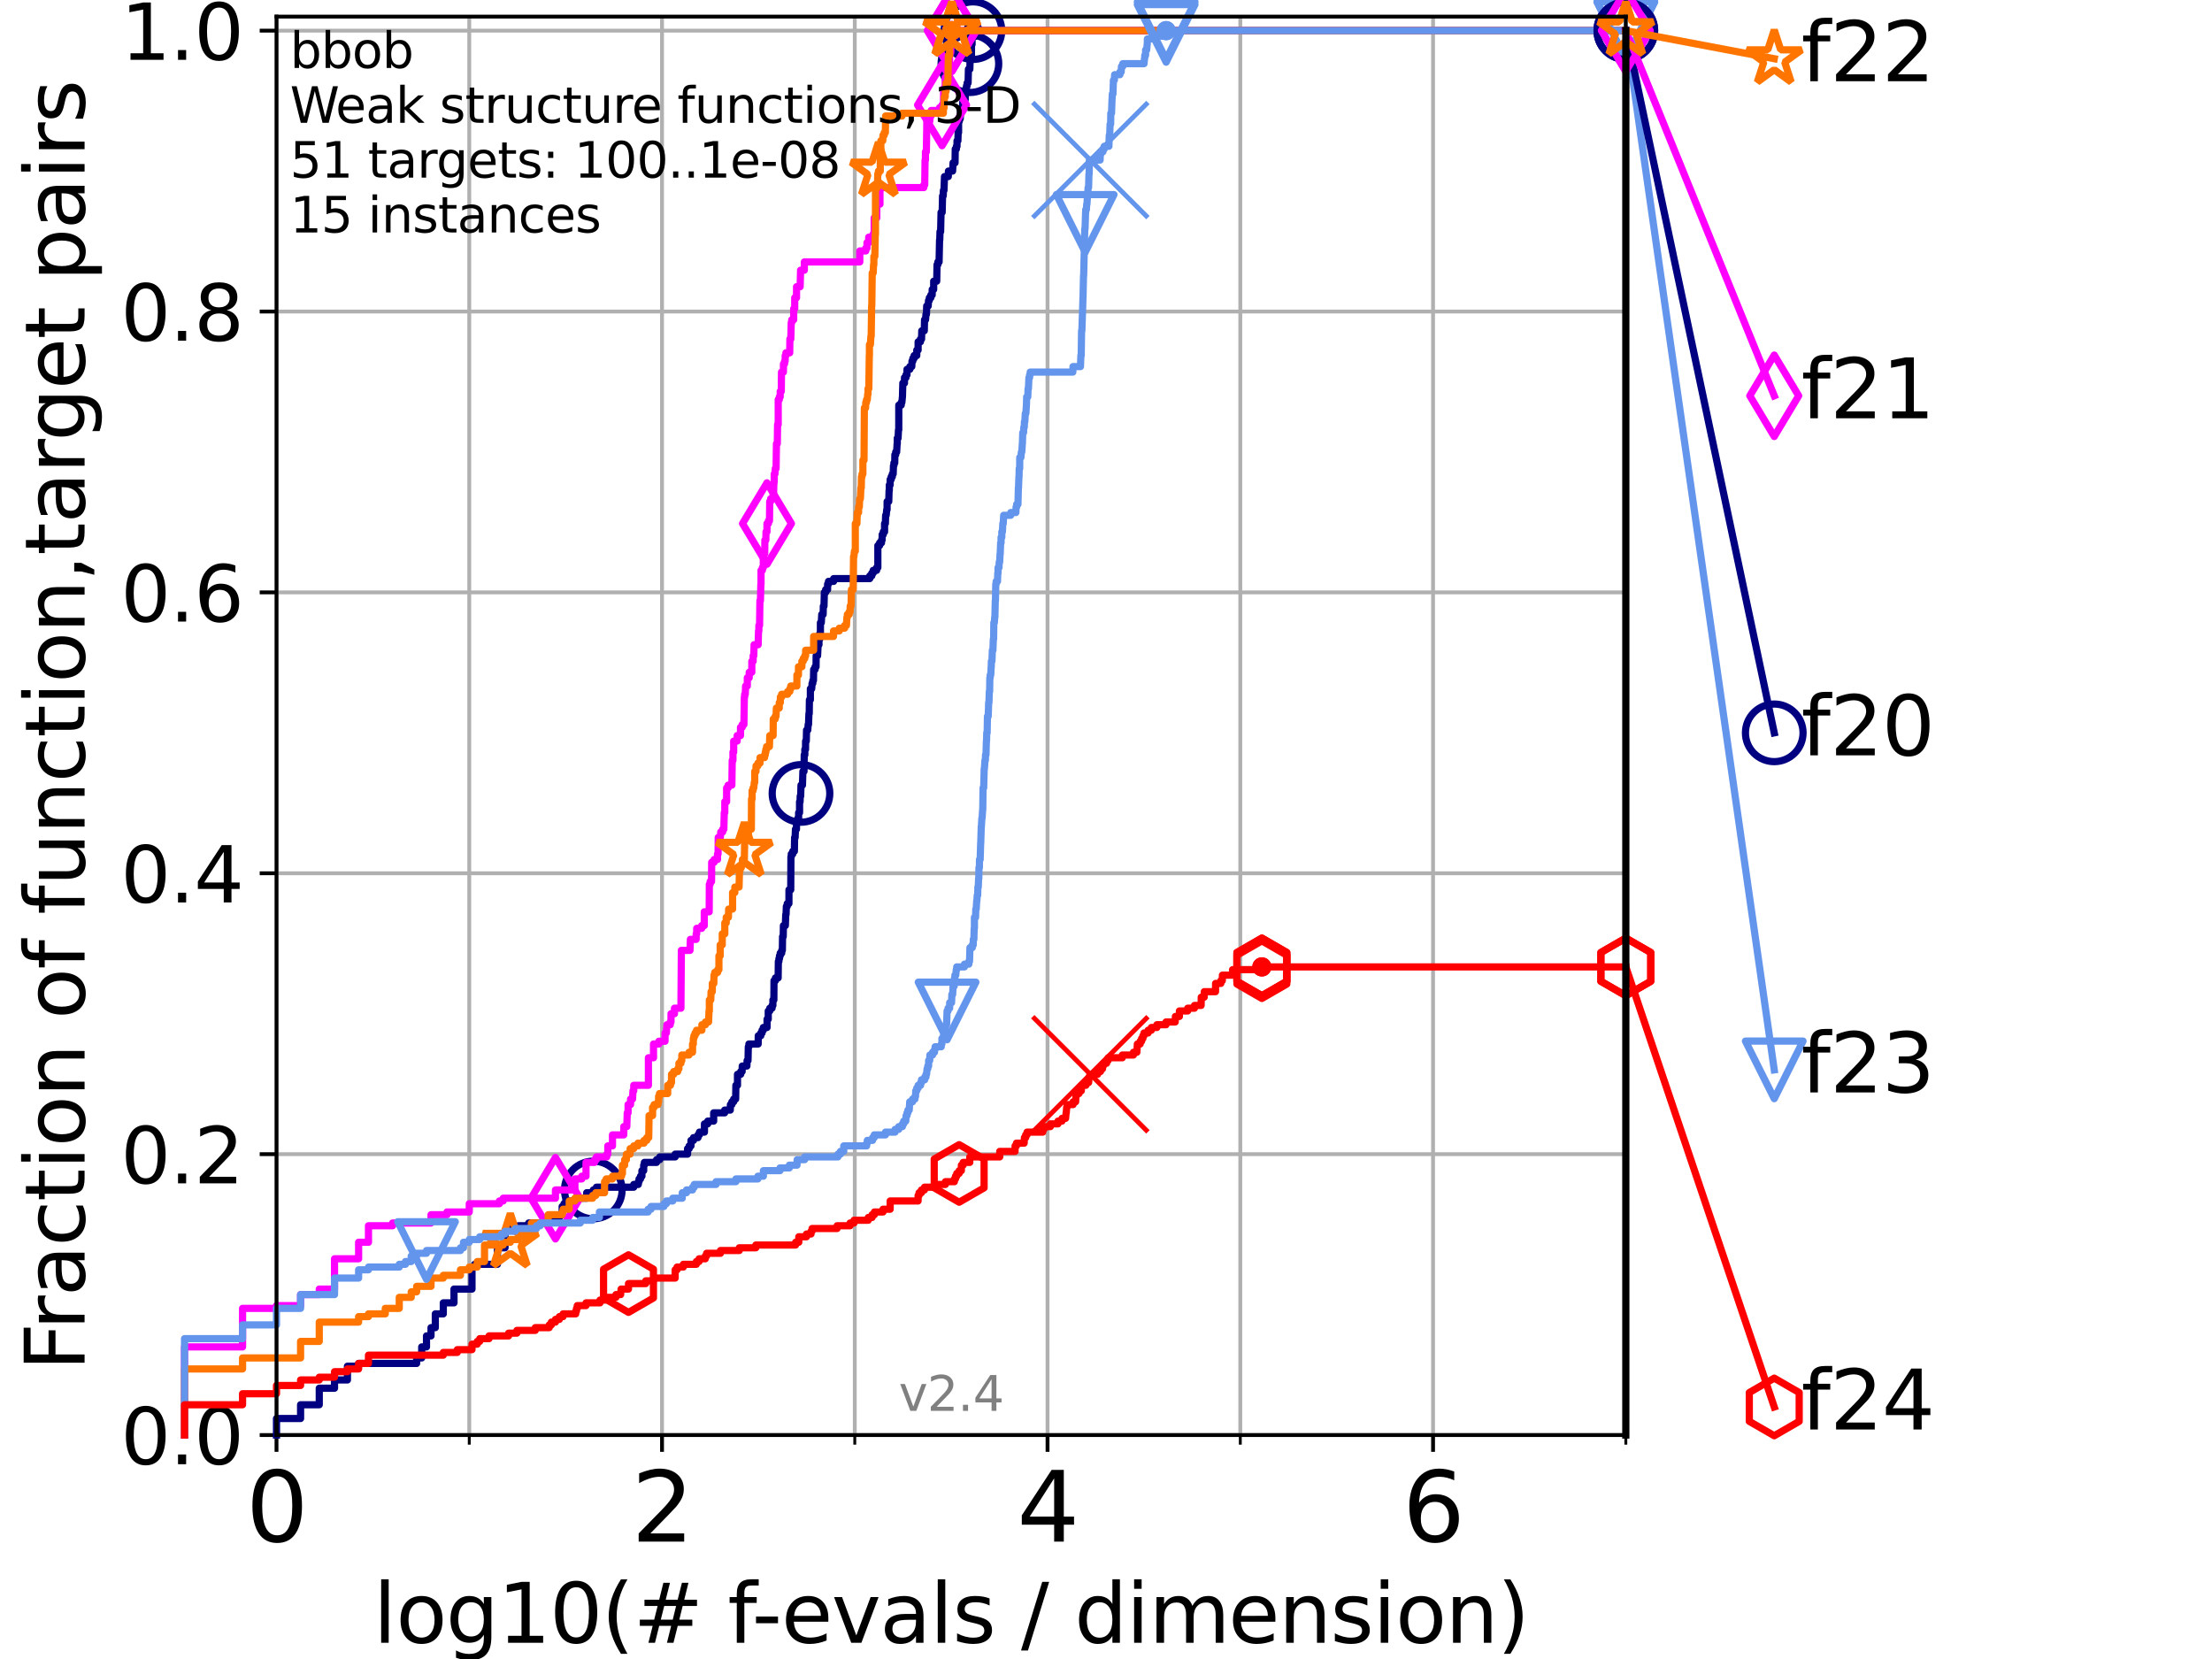 <?xml version="1.0" encoding="utf-8" standalone="no"?>
<!DOCTYPE svg PUBLIC "-//W3C//DTD SVG 1.1//EN"
  "http://www.w3.org/Graphics/SVG/1.1/DTD/svg11.dtd">
<svg height="345.6pt" version="1.1" viewBox="0 0 460.8 345.6" width="460.8pt" xmlns="http://www.w3.org/2000/svg" xmlns:xlink="http://www.w3.org/1999/xlink">
 <defs>
  <style type="text/css">*{stroke-linecap:butt;stroke-linejoin:round;}</style>
 </defs>
 <g id="figure_1">
  <g id="patch_1">
   <path d="M 0 345.6 
L 460.8 345.6 
L 460.8 0 
L 0 0 
z
" style="fill:#ffffff;"/>
  </g>
  <g id="axes_1">
   <g id="patch_2">
    <path d="M 57.6 298.944 
L 338.688 298.944 
L 338.688 3.456 
L 57.6 3.456 
z
" style="fill:#ffffff;"/>
   </g>
   <g id="matplotlib.axis_1">
    <g id="xtick_1">
     <g id="line2d_1">
      <path clip-path="url(#p8c556af16c)" d="M 57.6 298.944 
L 57.6 3.456 
" style="fill:none;stroke:#b0b0b0;stroke-linecap:square;stroke-width:0.8;"/>
     </g>
     <g id="line2d_2">
      <defs>
       <path d="M 0 0 
L 0 3.5 
" id="m8c039a9379" style="stroke:#000000;stroke-width:0.8;"/>
      </defs>
      <g>
       <use style="stroke:#000000;stroke-width:0.8;" x="57.6" xlink:href="#m8c039a9379" y="298.944"/>
      </g>
     </g>
     <g id="text_1">
      <!-- 0 -->
      <g transform="translate(51.237 321.141)scale(0.2 -0.2)">
       <defs>
        <path d="M 2034 4250 
Q 1547 4250 1301 3770 
Q 1056 3291 1056 2328 
Q 1056 1369 1301 889 
Q 1547 409 2034 409 
Q 2525 409 2770 889 
Q 3016 1369 3016 2328 
Q 3016 3291 2770 3770 
Q 2525 4250 2034 4250 
z
M 2034 4750 
Q 2819 4750 3233 4129 
Q 3647 3509 3647 2328 
Q 3647 1150 3233 529 
Q 2819 -91 2034 -91 
Q 1250 -91 836 529 
Q 422 1150 422 2328 
Q 422 3509 836 4129 
Q 1250 4750 2034 4750 
z
" id="DejaVuSans-30" transform="scale(0.016)"/>
       </defs>
       <use xlink:href="#DejaVuSans-30"/>
      </g>
     </g>
    </g>
    <g id="xtick_2">
     <g id="line2d_3">
      <path clip-path="url(#p8c556af16c)" d="M 137.911 298.944 
L 137.911 3.456 
" style="fill:none;stroke:#b0b0b0;stroke-linecap:square;stroke-width:0.8;"/>
     </g>
     <g id="line2d_4">
      <g>
       <use style="stroke:#000000;stroke-width:0.8;" x="137.911" xlink:href="#m8c039a9379" y="298.944"/>
      </g>
     </g>
     <g id="text_2">
      <!-- 2 -->
      <g transform="translate(131.548 321.141)scale(0.2 -0.2)">
       <defs>
        <path d="M 1228 531 
L 3431 531 
L 3431 0 
L 469 0 
L 469 531 
Q 828 903 1448 1529 
Q 2069 2156 2228 2338 
Q 2531 2678 2651 2914 
Q 2772 3150 2772 3378 
Q 2772 3750 2511 3984 
Q 2250 4219 1831 4219 
Q 1534 4219 1204 4116 
Q 875 4013 500 3803 
L 500 4441 
Q 881 4594 1212 4672 
Q 1544 4750 1819 4750 
Q 2544 4750 2975 4387 
Q 3406 4025 3406 3419 
Q 3406 3131 3298 2873 
Q 3191 2616 2906 2266 
Q 2828 2175 2409 1742 
Q 1991 1309 1228 531 
z
" id="DejaVuSans-32" transform="scale(0.016)"/>
       </defs>
       <use xlink:href="#DejaVuSans-32"/>
      </g>
     </g>
    </g>
    <g id="xtick_3">
     <g id="line2d_5">
      <path clip-path="url(#p8c556af16c)" d="M 218.222 298.944 
L 218.222 3.456 
" style="fill:none;stroke:#b0b0b0;stroke-linecap:square;stroke-width:0.8;"/>
     </g>
     <g id="line2d_6">
      <g>
       <use style="stroke:#000000;stroke-width:0.8;" x="218.222" xlink:href="#m8c039a9379" y="298.944"/>
      </g>
     </g>
     <g id="text_3">
      <!-- 4 -->
      <g transform="translate(211.859 321.141)scale(0.2 -0.2)">
       <defs>
        <path d="M 2419 4116 
L 825 1625 
L 2419 1625 
L 2419 4116 
z
M 2253 4666 
L 3047 4666 
L 3047 1625 
L 3713 1625 
L 3713 1100 
L 3047 1100 
L 3047 0 
L 2419 0 
L 2419 1100 
L 313 1100 
L 313 1709 
L 2253 4666 
z
" id="DejaVuSans-34" transform="scale(0.016)"/>
       </defs>
       <use xlink:href="#DejaVuSans-34"/>
      </g>
     </g>
    </g>
    <g id="xtick_4">
     <g id="line2d_7">
      <path clip-path="url(#p8c556af16c)" d="M 298.533 298.944 
L 298.533 3.456 
" style="fill:none;stroke:#b0b0b0;stroke-linecap:square;stroke-width:0.8;"/>
     </g>
     <g id="line2d_8">
      <g>
       <use style="stroke:#000000;stroke-width:0.8;" x="298.533" xlink:href="#m8c039a9379" y="298.944"/>
      </g>
     </g>
     <g id="text_4">
      <!-- 6 -->
      <g transform="translate(292.17 321.141)scale(0.2 -0.2)">
       <defs>
        <path d="M 2113 2584 
Q 1688 2584 1439 2293 
Q 1191 2003 1191 1497 
Q 1191 994 1439 701 
Q 1688 409 2113 409 
Q 2538 409 2786 701 
Q 3034 994 3034 1497 
Q 3034 2003 2786 2293 
Q 2538 2584 2113 2584 
z
M 3366 4563 
L 3366 3988 
Q 3128 4100 2886 4159 
Q 2644 4219 2406 4219 
Q 1781 4219 1451 3797 
Q 1122 3375 1075 2522 
Q 1259 2794 1537 2939 
Q 1816 3084 2150 3084 
Q 2853 3084 3261 2657 
Q 3669 2231 3669 1497 
Q 3669 778 3244 343 
Q 2819 -91 2113 -91 
Q 1303 -91 875 529 
Q 447 1150 447 2328 
Q 447 3434 972 4092 
Q 1497 4750 2381 4750 
Q 2619 4750 2861 4703 
Q 3103 4656 3366 4563 
z
" id="DejaVuSans-36" transform="scale(0.016)"/>
       </defs>
       <use xlink:href="#DejaVuSans-36"/>
      </g>
     </g>
    </g>
    <g id="xtick_5">
     <g id="line2d_9">
      <path clip-path="url(#p8c556af16c)" d="M 97.755 298.944 
L 97.755 3.456 
" style="fill:none;stroke:#b0b0b0;stroke-linecap:square;stroke-width:0.8;"/>
     </g>
     <g id="line2d_10">
      <defs>
       <path d="M 0 0 
L 0 2 
" id="m273d8cd1fb" style="stroke:#000000;stroke-width:0.6;"/>
      </defs>
      <g>
       <use style="stroke:#000000;stroke-width:0.6;" x="97.755" xlink:href="#m273d8cd1fb" y="298.944"/>
      </g>
     </g>
    </g>
    <g id="xtick_6">
     <g id="line2d_11">
      <path clip-path="url(#p8c556af16c)" d="M 178.066 298.944 
L 178.066 3.456 
" style="fill:none;stroke:#b0b0b0;stroke-linecap:square;stroke-width:0.8;"/>
     </g>
     <g id="line2d_12">
      <g>
       <use style="stroke:#000000;stroke-width:0.6;" x="178.066" xlink:href="#m273d8cd1fb" y="298.944"/>
      </g>
     </g>
    </g>
    <g id="xtick_7">
     <g id="line2d_13">
      <path clip-path="url(#p8c556af16c)" d="M 258.377 298.944 
L 258.377 3.456 
" style="fill:none;stroke:#b0b0b0;stroke-linecap:square;stroke-width:0.8;"/>
     </g>
     <g id="line2d_14">
      <g>
       <use style="stroke:#000000;stroke-width:0.6;" x="258.377" xlink:href="#m273d8cd1fb" y="298.944"/>
      </g>
     </g>
    </g>
    <g id="xtick_8">
     <g id="line2d_15">
      <path clip-path="url(#p8c556af16c)" d="M 338.688 298.944 
L 338.688 3.456 
" style="fill:none;stroke:#b0b0b0;stroke-linecap:square;stroke-width:0.8;"/>
     </g>
     <g id="line2d_16">
      <g>
       <use style="stroke:#000000;stroke-width:0.6;" x="338.688" xlink:href="#m273d8cd1fb" y="298.944"/>
      </g>
     </g>
    </g>
    <g id="text_5">
     <!-- log10(# f-evals / dimension) -->
     <g transform="translate(77.764 342.218)scale(0.17 -0.17)">
      <defs>
       <path d="M 603 4863 
L 1178 4863 
L 1178 0 
L 603 0 
L 603 4863 
z
" id="DejaVuSans-6c" transform="scale(0.016)"/>
       <path d="M 1959 3097 
Q 1497 3097 1228 2736 
Q 959 2375 959 1747 
Q 959 1119 1226 758 
Q 1494 397 1959 397 
Q 2419 397 2687 759 
Q 2956 1122 2956 1747 
Q 2956 2369 2687 2733 
Q 2419 3097 1959 3097 
z
M 1959 3584 
Q 2709 3584 3137 3096 
Q 3566 2609 3566 1747 
Q 3566 888 3137 398 
Q 2709 -91 1959 -91 
Q 1206 -91 779 398 
Q 353 888 353 1747 
Q 353 2609 779 3096 
Q 1206 3584 1959 3584 
z
" id="DejaVuSans-6f" transform="scale(0.016)"/>
       <path d="M 2906 1791 
Q 2906 2416 2648 2759 
Q 2391 3103 1925 3103 
Q 1463 3103 1205 2759 
Q 947 2416 947 1791 
Q 947 1169 1205 825 
Q 1463 481 1925 481 
Q 2391 481 2648 825 
Q 2906 1169 2906 1791 
z
M 3481 434 
Q 3481 -459 3084 -895 
Q 2688 -1331 1869 -1331 
Q 1566 -1331 1297 -1286 
Q 1028 -1241 775 -1147 
L 775 -588 
Q 1028 -725 1275 -790 
Q 1522 -856 1778 -856 
Q 2344 -856 2625 -561 
Q 2906 -266 2906 331 
L 2906 616 
Q 2728 306 2450 153 
Q 2172 0 1784 0 
Q 1141 0 747 490 
Q 353 981 353 1791 
Q 353 2603 747 3093 
Q 1141 3584 1784 3584 
Q 2172 3584 2450 3431 
Q 2728 3278 2906 2969 
L 2906 3500 
L 3481 3500 
L 3481 434 
z
" id="DejaVuSans-67" transform="scale(0.016)"/>
       <path d="M 794 531 
L 1825 531 
L 1825 4091 
L 703 3866 
L 703 4441 
L 1819 4666 
L 2450 4666 
L 2450 531 
L 3481 531 
L 3481 0 
L 794 0 
L 794 531 
z
" id="DejaVuSans-31" transform="scale(0.016)"/>
       <path d="M 1984 4856 
Q 1566 4138 1362 3434 
Q 1159 2731 1159 2009 
Q 1159 1288 1364 580 
Q 1569 -128 1984 -844 
L 1484 -844 
Q 1016 -109 783 600 
Q 550 1309 550 2009 
Q 550 2706 781 3412 
Q 1013 4119 1484 4856 
L 1984 4856 
z
" id="DejaVuSans-28" transform="scale(0.016)"/>
       <path d="M 3272 2816 
L 2363 2816 
L 2100 1772 
L 3016 1772 
L 3272 2816 
z
M 2803 4594 
L 2478 3297 
L 3391 3297 
L 3719 4594 
L 4219 4594 
L 3897 3297 
L 4872 3297 
L 4872 2816 
L 3775 2816 
L 3519 1772 
L 4513 1772 
L 4513 1294 
L 3397 1294 
L 3072 0 
L 2572 0 
L 2894 1294 
L 1978 1294 
L 1656 0 
L 1153 0 
L 1478 1294 
L 494 1294 
L 494 1772 
L 1594 1772 
L 1856 2816 
L 850 2816 
L 850 3297 
L 1978 3297 
L 2297 4594 
L 2803 4594 
z
" id="DejaVuSans-23" transform="scale(0.016)"/>
       <path id="DejaVuSans-20" transform="scale(0.016)"/>
       <path d="M 2375 4863 
L 2375 4384 
L 1825 4384 
Q 1516 4384 1395 4259 
Q 1275 4134 1275 3809 
L 1275 3500 
L 2222 3500 
L 2222 3053 
L 1275 3053 
L 1275 0 
L 697 0 
L 697 3053 
L 147 3053 
L 147 3500 
L 697 3500 
L 697 3744 
Q 697 4328 969 4595 
Q 1241 4863 1831 4863 
L 2375 4863 
z
" id="DejaVuSans-66" transform="scale(0.016)"/>
       <path d="M 313 2009 
L 1997 2009 
L 1997 1497 
L 313 1497 
L 313 2009 
z
" id="DejaVuSans-2d" transform="scale(0.016)"/>
       <path d="M 3597 1894 
L 3597 1613 
L 953 1613 
Q 991 1019 1311 708 
Q 1631 397 2203 397 
Q 2534 397 2845 478 
Q 3156 559 3463 722 
L 3463 178 
Q 3153 47 2828 -22 
Q 2503 -91 2169 -91 
Q 1331 -91 842 396 
Q 353 884 353 1716 
Q 353 2575 817 3079 
Q 1281 3584 2069 3584 
Q 2775 3584 3186 3129 
Q 3597 2675 3597 1894 
z
M 3022 2063 
Q 3016 2534 2758 2815 
Q 2500 3097 2075 3097 
Q 1594 3097 1305 2825 
Q 1016 2553 972 2059 
L 3022 2063 
z
" id="DejaVuSans-65" transform="scale(0.016)"/>
       <path d="M 191 3500 
L 800 3500 
L 1894 563 
L 2988 3500 
L 3597 3500 
L 2284 0 
L 1503 0 
L 191 3500 
z
" id="DejaVuSans-76" transform="scale(0.016)"/>
       <path d="M 2194 1759 
Q 1497 1759 1228 1600 
Q 959 1441 959 1056 
Q 959 750 1161 570 
Q 1363 391 1709 391 
Q 2188 391 2477 730 
Q 2766 1069 2766 1631 
L 2766 1759 
L 2194 1759 
z
M 3341 1997 
L 3341 0 
L 2766 0 
L 2766 531 
Q 2569 213 2275 61 
Q 1981 -91 1556 -91 
Q 1019 -91 701 211 
Q 384 513 384 1019 
Q 384 1609 779 1909 
Q 1175 2209 1959 2209 
L 2766 2209 
L 2766 2266 
Q 2766 2663 2505 2880 
Q 2244 3097 1772 3097 
Q 1472 3097 1187 3025 
Q 903 2953 641 2809 
L 641 3341 
Q 956 3463 1253 3523 
Q 1550 3584 1831 3584 
Q 2591 3584 2966 3190 
Q 3341 2797 3341 1997 
z
" id="DejaVuSans-61" transform="scale(0.016)"/>
       <path d="M 2834 3397 
L 2834 2853 
Q 2591 2978 2328 3040 
Q 2066 3103 1784 3103 
Q 1356 3103 1142 2972 
Q 928 2841 928 2578 
Q 928 2378 1081 2264 
Q 1234 2150 1697 2047 
L 1894 2003 
Q 2506 1872 2764 1633 
Q 3022 1394 3022 966 
Q 3022 478 2636 193 
Q 2250 -91 1575 -91 
Q 1294 -91 989 -36 
Q 684 19 347 128 
L 347 722 
Q 666 556 975 473 
Q 1284 391 1588 391 
Q 1994 391 2212 530 
Q 2431 669 2431 922 
Q 2431 1156 2273 1281 
Q 2116 1406 1581 1522 
L 1381 1569 
Q 847 1681 609 1914 
Q 372 2147 372 2553 
Q 372 3047 722 3315 
Q 1072 3584 1716 3584 
Q 2034 3584 2315 3537 
Q 2597 3491 2834 3397 
z
" id="DejaVuSans-73" transform="scale(0.016)"/>
       <path d="M 1625 4666 
L 2156 4666 
L 531 -594 
L 0 -594 
L 1625 4666 
z
" id="DejaVuSans-2f" transform="scale(0.016)"/>
       <path d="M 2906 2969 
L 2906 4863 
L 3481 4863 
L 3481 0 
L 2906 0 
L 2906 525 
Q 2725 213 2448 61 
Q 2172 -91 1784 -91 
Q 1150 -91 751 415 
Q 353 922 353 1747 
Q 353 2572 751 3078 
Q 1150 3584 1784 3584 
Q 2172 3584 2448 3432 
Q 2725 3281 2906 2969 
z
M 947 1747 
Q 947 1113 1208 752 
Q 1469 391 1925 391 
Q 2381 391 2643 752 
Q 2906 1113 2906 1747 
Q 2906 2381 2643 2742 
Q 2381 3103 1925 3103 
Q 1469 3103 1208 2742 
Q 947 2381 947 1747 
z
" id="DejaVuSans-64" transform="scale(0.016)"/>
       <path d="M 603 3500 
L 1178 3500 
L 1178 0 
L 603 0 
L 603 3500 
z
M 603 4863 
L 1178 4863 
L 1178 4134 
L 603 4134 
L 603 4863 
z
" id="DejaVuSans-69" transform="scale(0.016)"/>
       <path d="M 3328 2828 
Q 3544 3216 3844 3400 
Q 4144 3584 4550 3584 
Q 5097 3584 5394 3201 
Q 5691 2819 5691 2113 
L 5691 0 
L 5113 0 
L 5113 2094 
Q 5113 2597 4934 2840 
Q 4756 3084 4391 3084 
Q 3944 3084 3684 2787 
Q 3425 2491 3425 1978 
L 3425 0 
L 2847 0 
L 2847 2094 
Q 2847 2600 2669 2842 
Q 2491 3084 2119 3084 
Q 1678 3084 1418 2786 
Q 1159 2488 1159 1978 
L 1159 0 
L 581 0 
L 581 3500 
L 1159 3500 
L 1159 2956 
Q 1356 3278 1631 3431 
Q 1906 3584 2284 3584 
Q 2666 3584 2933 3390 
Q 3200 3197 3328 2828 
z
" id="DejaVuSans-6d" transform="scale(0.016)"/>
       <path d="M 3513 2113 
L 3513 0 
L 2938 0 
L 2938 2094 
Q 2938 2591 2744 2837 
Q 2550 3084 2163 3084 
Q 1697 3084 1428 2787 
Q 1159 2491 1159 1978 
L 1159 0 
L 581 0 
L 581 3500 
L 1159 3500 
L 1159 2956 
Q 1366 3272 1645 3428 
Q 1925 3584 2291 3584 
Q 2894 3584 3203 3211 
Q 3513 2838 3513 2113 
z
" id="DejaVuSans-6e" transform="scale(0.016)"/>
       <path d="M 513 4856 
L 1013 4856 
Q 1481 4119 1714 3412 
Q 1947 2706 1947 2009 
Q 1947 1309 1714 600 
Q 1481 -109 1013 -844 
L 513 -844 
Q 928 -128 1133 580 
Q 1338 1288 1338 2009 
Q 1338 2731 1133 3434 
Q 928 4138 513 4856 
z
" id="DejaVuSans-29" transform="scale(0.016)"/>
      </defs>
      <use xlink:href="#DejaVuSans-6c"/>
      <use x="27.783" xlink:href="#DejaVuSans-6f"/>
      <use x="88.965" xlink:href="#DejaVuSans-67"/>
      <use x="152.441" xlink:href="#DejaVuSans-31"/>
      <use x="216.064" xlink:href="#DejaVuSans-30"/>
      <use x="279.688" xlink:href="#DejaVuSans-28"/>
      <use x="318.701" xlink:href="#DejaVuSans-23"/>
      <use x="402.49" xlink:href="#DejaVuSans-20"/>
      <use x="434.277" xlink:href="#DejaVuSans-66"/>
      <use x="463.982" xlink:href="#DejaVuSans-2d"/>
      <use x="500.066" xlink:href="#DejaVuSans-65"/>
      <use x="561.59" xlink:href="#DejaVuSans-76"/>
      <use x="620.77" xlink:href="#DejaVuSans-61"/>
      <use x="682.049" xlink:href="#DejaVuSans-6c"/>
      <use x="709.832" xlink:href="#DejaVuSans-73"/>
      <use x="761.932" xlink:href="#DejaVuSans-20"/>
      <use x="793.719" xlink:href="#DejaVuSans-2f"/>
      <use x="827.41" xlink:href="#DejaVuSans-20"/>
      <use x="859.197" xlink:href="#DejaVuSans-64"/>
      <use x="922.674" xlink:href="#DejaVuSans-69"/>
      <use x="950.457" xlink:href="#DejaVuSans-6d"/>
      <use x="1047.869" xlink:href="#DejaVuSans-65"/>
      <use x="1109.393" xlink:href="#DejaVuSans-6e"/>
      <use x="1172.771" xlink:href="#DejaVuSans-73"/>
      <use x="1224.871" xlink:href="#DejaVuSans-69"/>
      <use x="1252.654" xlink:href="#DejaVuSans-6f"/>
      <use x="1313.836" xlink:href="#DejaVuSans-6e"/>
      <use x="1377.215" xlink:href="#DejaVuSans-29"/>
     </g>
    </g>
   </g>
   <g id="matplotlib.axis_2">
    <g id="ytick_1">
     <g id="line2d_17">
      <path clip-path="url(#p8c556af16c)" d="M 57.6 298.944 
L 338.688 298.944 
" style="fill:none;stroke:#b0b0b0;stroke-linecap:square;stroke-width:0.8;"/>
     </g>
     <g id="line2d_18">
      <defs>
       <path d="M 0 0 
L -3.5 0 
" id="m069fd5d17d" style="stroke:#000000;stroke-width:0.8;"/>
      </defs>
      <g>
       <use style="stroke:#000000;stroke-width:0.8;" x="57.6" xlink:href="#m069fd5d17d" y="298.944"/>
      </g>
     </g>
     <g id="text_6">
      <!-- 0.0 -->
      <g transform="translate(25.155 305.023)scale(0.16 -0.16)">
       <defs>
        <path d="M 684 794 
L 1344 794 
L 1344 0 
L 684 0 
L 684 794 
z
" id="DejaVuSans-2e" transform="scale(0.016)"/>
       </defs>
       <use xlink:href="#DejaVuSans-30"/>
       <use x="63.623" xlink:href="#DejaVuSans-2e"/>
       <use x="95.41" xlink:href="#DejaVuSans-30"/>
      </g>
     </g>
    </g>
    <g id="ytick_2">
     <g id="line2d_19">
      <path clip-path="url(#p8c556af16c)" d="M 57.6 240.432 
L 338.688 240.432 
" style="fill:none;stroke:#b0b0b0;stroke-linecap:square;stroke-width:0.8;"/>
     </g>
     <g id="line2d_20">
      <g>
       <use style="stroke:#000000;stroke-width:0.8;" x="57.6" xlink:href="#m069fd5d17d" y="240.432"/>
      </g>
     </g>
     <g id="text_7">
      <!-- 0.2 -->
      <g transform="translate(25.155 246.51)scale(0.16 -0.16)">
       <use xlink:href="#DejaVuSans-30"/>
       <use x="63.623" xlink:href="#DejaVuSans-2e"/>
       <use x="95.41" xlink:href="#DejaVuSans-32"/>
      </g>
     </g>
    </g>
    <g id="ytick_3">
     <g id="line2d_21">
      <path clip-path="url(#p8c556af16c)" d="M 57.6 181.919 
L 338.688 181.919 
" style="fill:none;stroke:#b0b0b0;stroke-linecap:square;stroke-width:0.8;"/>
     </g>
     <g id="line2d_22">
      <g>
       <use style="stroke:#000000;stroke-width:0.8;" x="57.6" xlink:href="#m069fd5d17d" y="181.919"/>
      </g>
     </g>
     <g id="text_8">
      <!-- 0.4 -->
      <g transform="translate(25.155 187.998)scale(0.16 -0.16)">
       <use xlink:href="#DejaVuSans-30"/>
       <use x="63.623" xlink:href="#DejaVuSans-2e"/>
       <use x="95.41" xlink:href="#DejaVuSans-34"/>
      </g>
     </g>
    </g>
    <g id="ytick_4">
     <g id="line2d_23">
      <path clip-path="url(#p8c556af16c)" d="M 57.6 123.407 
L 338.688 123.407 
" style="fill:none;stroke:#b0b0b0;stroke-linecap:square;stroke-width:0.8;"/>
     </g>
     <g id="line2d_24">
      <g>
       <use style="stroke:#000000;stroke-width:0.8;" x="57.6" xlink:href="#m069fd5d17d" y="123.407"/>
      </g>
     </g>
     <g id="text_9">
      <!-- 0.6 -->
      <g transform="translate(25.155 129.485)scale(0.16 -0.16)">
       <use xlink:href="#DejaVuSans-30"/>
       <use x="63.623" xlink:href="#DejaVuSans-2e"/>
       <use x="95.41" xlink:href="#DejaVuSans-36"/>
      </g>
     </g>
    </g>
    <g id="ytick_5">
     <g id="line2d_25">
      <path clip-path="url(#p8c556af16c)" d="M 57.6 64.894 
L 338.688 64.894 
" style="fill:none;stroke:#b0b0b0;stroke-linecap:square;stroke-width:0.8;"/>
     </g>
     <g id="line2d_26">
      <g>
       <use style="stroke:#000000;stroke-width:0.8;" x="57.6" xlink:href="#m069fd5d17d" y="64.894"/>
      </g>
     </g>
     <g id="text_10">
      <!-- 0.8 -->
      <g transform="translate(25.155 70.973)scale(0.16 -0.16)">
       <defs>
        <path d="M 2034 2216 
Q 1584 2216 1326 1975 
Q 1069 1734 1069 1313 
Q 1069 891 1326 650 
Q 1584 409 2034 409 
Q 2484 409 2743 651 
Q 3003 894 3003 1313 
Q 3003 1734 2745 1975 
Q 2488 2216 2034 2216 
z
M 1403 2484 
Q 997 2584 770 2862 
Q 544 3141 544 3541 
Q 544 4100 942 4425 
Q 1341 4750 2034 4750 
Q 2731 4750 3128 4425 
Q 3525 4100 3525 3541 
Q 3525 3141 3298 2862 
Q 3072 2584 2669 2484 
Q 3125 2378 3379 2068 
Q 3634 1759 3634 1313 
Q 3634 634 3220 271 
Q 2806 -91 2034 -91 
Q 1263 -91 848 271 
Q 434 634 434 1313 
Q 434 1759 690 2068 
Q 947 2378 1403 2484 
z
M 1172 3481 
Q 1172 3119 1398 2916 
Q 1625 2713 2034 2713 
Q 2441 2713 2670 2916 
Q 2900 3119 2900 3481 
Q 2900 3844 2670 4047 
Q 2441 4250 2034 4250 
Q 1625 4250 1398 4047 
Q 1172 3844 1172 3481 
z
" id="DejaVuSans-38" transform="scale(0.016)"/>
       </defs>
       <use xlink:href="#DejaVuSans-30"/>
       <use x="63.623" xlink:href="#DejaVuSans-2e"/>
       <use x="95.41" xlink:href="#DejaVuSans-38"/>
      </g>
     </g>
    </g>
    <g id="ytick_6">
     <g id="line2d_27">
      <path clip-path="url(#p8c556af16c)" d="M 57.6 6.382 
L 338.688 6.382 
" style="fill:none;stroke:#b0b0b0;stroke-linecap:square;stroke-width:0.8;"/>
     </g>
     <g id="line2d_28">
      <g>
       <use style="stroke:#000000;stroke-width:0.8;" x="57.6" xlink:href="#m069fd5d17d" y="6.382"/>
      </g>
     </g>
     <g id="text_11">
      <!-- 1.0 -->
      <g transform="translate(25.155 12.46)scale(0.16 -0.16)">
       <use xlink:href="#DejaVuSans-31"/>
       <use x="63.623" xlink:href="#DejaVuSans-2e"/>
       <use x="95.41" xlink:href="#DejaVuSans-30"/>
      </g>
     </g>
    </g>
    <g id="text_12">
     <!-- Fraction of function,target pairs -->
     <g transform="translate(17.62 285.585)rotate(-90)scale(0.17 -0.17)">
      <defs>
       <path d="M 628 4666 
L 3309 4666 
L 3309 4134 
L 1259 4134 
L 1259 2759 
L 3109 2759 
L 3109 2228 
L 1259 2228 
L 1259 0 
L 628 0 
L 628 4666 
z
" id="DejaVuSans-46" transform="scale(0.016)"/>
       <path d="M 2631 2963 
Q 2534 3019 2420 3045 
Q 2306 3072 2169 3072 
Q 1681 3072 1420 2755 
Q 1159 2438 1159 1844 
L 1159 0 
L 581 0 
L 581 3500 
L 1159 3500 
L 1159 2956 
Q 1341 3275 1631 3429 
Q 1922 3584 2338 3584 
Q 2397 3584 2469 3576 
Q 2541 3569 2628 3553 
L 2631 2963 
z
" id="DejaVuSans-72" transform="scale(0.016)"/>
       <path d="M 3122 3366 
L 3122 2828 
Q 2878 2963 2633 3030 
Q 2388 3097 2138 3097 
Q 1578 3097 1268 2742 
Q 959 2388 959 1747 
Q 959 1106 1268 751 
Q 1578 397 2138 397 
Q 2388 397 2633 464 
Q 2878 531 3122 666 
L 3122 134 
Q 2881 22 2623 -34 
Q 2366 -91 2075 -91 
Q 1284 -91 818 406 
Q 353 903 353 1747 
Q 353 2603 823 3093 
Q 1294 3584 2113 3584 
Q 2378 3584 2631 3529 
Q 2884 3475 3122 3366 
z
" id="DejaVuSans-63" transform="scale(0.016)"/>
       <path d="M 1172 4494 
L 1172 3500 
L 2356 3500 
L 2356 3053 
L 1172 3053 
L 1172 1153 
Q 1172 725 1289 603 
Q 1406 481 1766 481 
L 2356 481 
L 2356 0 
L 1766 0 
Q 1100 0 847 248 
Q 594 497 594 1153 
L 594 3053 
L 172 3053 
L 172 3500 
L 594 3500 
L 594 4494 
L 1172 4494 
z
" id="DejaVuSans-74" transform="scale(0.016)"/>
       <path d="M 544 1381 
L 544 3500 
L 1119 3500 
L 1119 1403 
Q 1119 906 1312 657 
Q 1506 409 1894 409 
Q 2359 409 2629 706 
Q 2900 1003 2900 1516 
L 2900 3500 
L 3475 3500 
L 3475 0 
L 2900 0 
L 2900 538 
Q 2691 219 2414 64 
Q 2138 -91 1772 -91 
Q 1169 -91 856 284 
Q 544 659 544 1381 
z
M 1991 3584 
L 1991 3584 
z
" id="DejaVuSans-75" transform="scale(0.016)"/>
       <path d="M 750 794 
L 1409 794 
L 1409 256 
L 897 -744 
L 494 -744 
L 750 256 
L 750 794 
z
" id="DejaVuSans-2c" transform="scale(0.016)"/>
       <path d="M 1159 525 
L 1159 -1331 
L 581 -1331 
L 581 3500 
L 1159 3500 
L 1159 2969 
Q 1341 3281 1617 3432 
Q 1894 3584 2278 3584 
Q 2916 3584 3314 3078 
Q 3713 2572 3713 1747 
Q 3713 922 3314 415 
Q 2916 -91 2278 -91 
Q 1894 -91 1617 61 
Q 1341 213 1159 525 
z
M 3116 1747 
Q 3116 2381 2855 2742 
Q 2594 3103 2138 3103 
Q 1681 3103 1420 2742 
Q 1159 2381 1159 1747 
Q 1159 1113 1420 752 
Q 1681 391 2138 391 
Q 2594 391 2855 752 
Q 3116 1113 3116 1747 
z
" id="DejaVuSans-70" transform="scale(0.016)"/>
      </defs>
      <use xlink:href="#DejaVuSans-46"/>
      <use x="50.27" xlink:href="#DejaVuSans-72"/>
      <use x="91.383" xlink:href="#DejaVuSans-61"/>
      <use x="152.662" xlink:href="#DejaVuSans-63"/>
      <use x="207.643" xlink:href="#DejaVuSans-74"/>
      <use x="246.852" xlink:href="#DejaVuSans-69"/>
      <use x="274.635" xlink:href="#DejaVuSans-6f"/>
      <use x="335.816" xlink:href="#DejaVuSans-6e"/>
      <use x="399.195" xlink:href="#DejaVuSans-20"/>
      <use x="430.982" xlink:href="#DejaVuSans-6f"/>
      <use x="492.164" xlink:href="#DejaVuSans-66"/>
      <use x="527.369" xlink:href="#DejaVuSans-20"/>
      <use x="559.156" xlink:href="#DejaVuSans-66"/>
      <use x="594.361" xlink:href="#DejaVuSans-75"/>
      <use x="657.74" xlink:href="#DejaVuSans-6e"/>
      <use x="721.119" xlink:href="#DejaVuSans-63"/>
      <use x="776.1" xlink:href="#DejaVuSans-74"/>
      <use x="815.309" xlink:href="#DejaVuSans-69"/>
      <use x="843.092" xlink:href="#DejaVuSans-6f"/>
      <use x="904.273" xlink:href="#DejaVuSans-6e"/>
      <use x="967.652" xlink:href="#DejaVuSans-2c"/>
      <use x="999.439" xlink:href="#DejaVuSans-74"/>
      <use x="1038.648" xlink:href="#DejaVuSans-61"/>
      <use x="1099.928" xlink:href="#DejaVuSans-72"/>
      <use x="1139.291" xlink:href="#DejaVuSans-67"/>
      <use x="1202.768" xlink:href="#DejaVuSans-65"/>
      <use x="1264.291" xlink:href="#DejaVuSans-74"/>
      <use x="1303.5" xlink:href="#DejaVuSans-20"/>
      <use x="1335.287" xlink:href="#DejaVuSans-70"/>
      <use x="1398.764" xlink:href="#DejaVuSans-61"/>
      <use x="1460.043" xlink:href="#DejaVuSans-69"/>
      <use x="1487.826" xlink:href="#DejaVuSans-72"/>
      <use x="1528.939" xlink:href="#DejaVuSans-73"/>
     </g>
    </g>
   </g>
   <g id="line2d_29">
    <defs>
     <path d="M 0 1.5 
C 0.398 1.5 0.779 1.342 1.061 1.061 
C 1.342 0.779 1.5 0.398 1.5 0 
C 1.5 -0.398 1.342 -0.779 1.061 -1.061 
C 0.779 -1.342 0.398 -1.5 0 -1.5 
C -0.398 -1.5 -0.779 -1.342 -1.061 -1.061 
C -1.342 -0.779 -1.5 -0.398 -1.5 0 
C -1.5 0.398 -1.342 0.779 -1.061 1.061 
C -0.779 1.342 -0.398 1.5 0 1.5 
z
" id="mcd729feed0" style="stroke:#000080;"/>
    </defs>
    <g>
     <use style="fill:#000080;stroke:#000080;" x="202.677" xlink:href="#mcd729feed0" y="6.382"/>
     <use style="fill:#000080;stroke:#000080;" x="202.677" xlink:href="#mcd729feed0" y="6.382"/>
    </g>
   </g>
   <g id="line2d_30">
    <path d="M 57.6 298.944 
L 57.6 295.502 
L 62.617 295.502 
L 62.617 292.634 
L 66.508 292.634 
L 66.508 289.192 
L 69.688 289.192 
L 69.688 287.471 
L 72.376 287.471 
L 72.376 284.603 
L 74.705 284.603 
L 74.705 284.029 
L 86.793 284.029 
L 86.793 282.882 
L 87.85 282.882 
L 87.85 280.587 
L 88.847 280.587 
L 88.847 278.293 
L 89.79 278.293 
L 89.79 276.572 
L 90.684 276.572 
L 90.684 273.703 
L 92.347 273.703 
L 92.347 271.409 
L 94.576 271.409 
L 94.576 268.54 
L 98.327 268.54 
L 98.327 263.951 
L 98.881 263.951 
L 98.881 263.378 
L 103.623 263.378 
L 103.623 259.936 
L 105.21 259.936 
L 105.21 256.494 
L 105.585 256.494 
L 105.585 255.92 
L 108.006 255.92 
L 108.006 255.346 
L 110.132 255.346 
L 110.132 254.773 
L 114.419 254.773 
L 114.419 254.199 
L 114.86 254.199 
L 114.86 253.626 
L 116.523 253.626 
L 116.523 253.052 
L 117.107 253.052 
L 117.107 251.331 
L 117.486 251.331 
L 117.486 250.757 
L 117.857 250.757 
L 117.857 250.184 
L 119.932 250.184 
L 119.932 249.61 
L 122.22 249.61 
L 122.22 248.463 
L 123.594 248.463 
L 123.594 247.889 
L 124.242 247.889 
L 124.242 247.315 
L 132.02 247.315 
L 132.02 246.742 
L 132.971 246.742 
L 132.971 246.168 
L 133.125 246.168 
L 133.125 245.594 
L 133.428 245.594 
L 133.428 245.021 
L 133.726 245.021 
L 133.726 243.873 
L 134.092 243.873 
L 134.092 242.726 
L 134.236 242.726 
L 134.236 242.152 
L 136.77 242.152 
L 136.77 241.579 
L 137.439 241.579 
L 137.439 241.005 
L 140.649 241.005 
L 140.649 240.432 
L 143.23 240.432 
L 143.23 239.284 
L 143.57 239.284 
L 143.57 238.711 
L 143.944 238.711 
L 143.944 237.563 
L 144.471 237.563 
L 144.471 236.99 
L 145.403 236.99 
L 145.403 236.416 
L 145.703 236.416 
L 145.703 235.842 
L 146.749 235.842 
L 146.749 234.121 
L 147.436 234.121 
L 147.436 233.548 
L 148.671 233.548 
L 148.671 231.827 
L 150.96 231.827 
L 150.96 231.253 
L 152.13 231.253 
L 152.156 230.106 
L 152.461 230.106 
L 152.461 229.532 
L 152.836 229.532 
L 152.836 228.958 
L 153.251 228.958 
L 153.299 226.09 
L 153.633 226.09 
L 153.633 223.796 
L 154.304 223.796 
L 154.304 223.222 
L 154.597 223.222 
L 154.619 222.075 
L 155.595 222.075 
L 155.637 220.927 
L 155.825 220.927 
L 155.887 218.059 
L 156.011 218.059 
L 156.011 217.485 
L 157.939 217.485 
L 157.958 215.765 
L 158.484 215.765 
L 158.484 215.191 
L 158.75 215.191 
L 158.75 214.617 
L 159.012 214.617 
L 159.012 214.044 
L 159.791 214.044 
L 159.791 212.323 
L 160.038 212.323 
L 160.038 210.602 
L 160.362 210.602 
L 160.362 210.028 
L 160.837 210.028 
L 160.837 209.454 
L 161.008 209.454 
L 161.008 208.307 
L 161.208 208.307 
L 161.238 204.291 
L 161.541 204.291 
L 161.541 203.718 
L 162.101 203.718 
L 162.145 200.276 
L 162.26 200.276 
L 162.26 199.702 
L 162.375 199.702 
L 162.375 199.129 
L 162.532 199.129 
L 162.532 198.555 
L 162.841 198.555 
L 162.841 197.981 
L 162.979 197.981 
L 163.021 195.113 
L 163.158 195.113 
L 163.199 192.818 
L 163.603 192.818 
L 163.683 190.524 
L 163.749 190.524 
L 163.815 188.803 
L 163.998 188.803 
L 163.998 188.229 
L 164.346 188.229 
L 164.359 185.361 
L 164.725 185.361 
L 164.763 178.477 
L 164.837 178.477 
L 164.837 177.903 
L 165.145 177.903 
L 165.145 177.33 
L 165.483 177.33 
L 165.531 174.462 
L 165.638 174.462 
L 165.709 172.741 
L 165.92 172.741 
L 165.92 171.02 
L 166.198 171.02 
L 166.198 170.446 
L 166.369 170.446 
L 166.369 169.299 
L 166.561 169.299 
L 166.561 167.004 
L 166.673 167.004 
L 166.696 165.857 
L 166.796 165.857 
L 166.862 163.562 
L 167.169 163.562 
L 167.256 160.694 
L 167.492 160.694 
L 167.534 157.252 
L 167.662 157.252 
L 167.662 156.105 
L 167.809 156.105 
L 167.819 154.384 
L 167.965 154.384 
L 168.017 152.089 
L 168.274 152.089 
L 168.355 150.942 
L 168.426 150.942 
L 168.516 148.647 
L 168.577 148.647 
L 168.617 145.779 
L 168.815 145.779 
L 168.815 143.484 
L 169.09 143.484 
L 169.177 142.337 
L 169.322 142.337 
L 169.322 141.763 
L 169.456 141.763 
L 169.503 139.469 
L 169.795 139.469 
L 169.795 138.895 
L 169.999 138.895 
L 170.018 136.601 
L 170.32 136.601 
L 170.428 134.306 
L 170.607 134.306 
L 170.607 133.159 
L 170.758 133.159 
L 170.758 132.011 
L 170.908 132.011 
L 170.908 129.717 
L 171.091 129.717 
L 171.186 127.996 
L 171.477 127.996 
L 171.511 126.275 
L 171.654 126.275 
L 171.729 123.407 
L 171.995 123.407 
L 171.995 122.833 
L 172.402 122.833 
L 172.402 121.686 
L 172.586 121.686 
L 172.586 121.112 
L 173.659 121.112 
L 173.659 120.538 
L 181.188 120.538 
L 181.188 119.965 
L 181.61 119.965 
L 181.61 119.391 
L 181.897 119.391 
L 181.897 118.817 
L 182.615 118.817 
L 182.615 118.244 
L 182.873 118.244 
L 182.873 113.654 
L 183.24 113.654 
L 183.24 113.081 
L 183.633 113.081 
L 183.633 112.507 
L 183.759 112.507 
L 183.771 111.36 
L 184 111.36 
L 184 110.786 
L 184.271 110.786 
L 184.271 109.065 
L 184.438 109.065 
L 184.494 107.344 
L 184.61 107.344 
L 184.718 106.197 
L 184.793 106.197 
L 184.805 104.476 
L 185.145 104.476 
L 185.211 102.181 
L 185.261 102.181 
L 185.261 101.034 
L 185.433 101.034 
L 185.433 99.887 
L 185.649 99.887 
L 185.649 99.313 
L 185.881 99.313 
L 185.881 98.74 
L 186.066 98.74 
L 186.121 97.019 
L 186.212 97.019 
L 186.212 96.445 
L 186.39 96.445 
L 186.418 94.724 
L 186.594 94.724 
L 186.594 94.15 
L 186.789 94.15 
L 186.884 92.429 
L 186.919 92.429 
L 186.919 91.282 
L 187.086 91.282 
L 187.169 89.561 
L 187.227 89.561 
L 187.234 84.398 
L 187.742 84.398 
L 187.742 83.825 
L 187.879 83.825 
L 187.988 82.677 
L 187.997 82.677 
L 188.076 79.809 
L 188.42 79.809 
L 188.42 78.662 
L 188.729 78.662 
L 188.729 78.088 
L 188.942 78.088 
L 188.942 76.941 
L 189.536 76.941 
L 189.536 76.367 
L 189.941 76.367 
L 189.988 75.22 
L 190.166 75.22 
L 190.166 74.646 
L 190.428 74.646 
L 190.428 74.073 
L 190.98 74.073 
L 190.98 72.925 
L 191.261 72.925 
L 191.261 71.204 
L 191.745 71.204 
L 191.745 70.631 
L 191.977 70.631 
L 192.021 68.91 
L 192.546 68.91 
L 192.597 66.615 
L 192.81 66.615 
L 192.895 65.468 
L 192.999 65.468 
L 193.043 63.747 
L 193.365 63.747 
L 193.428 62.599 
L 193.596 62.599 
L 193.596 62.026 
L 193.913 62.026 
L 193.913 61.452 
L 194.192 61.452 
L 194.192 60.305 
L 194.502 60.305 
L 194.502 58.584 
L 195.134 58.584 
L 195.2 55.142 
L 195.371 55.142 
L 195.371 54.568 
L 195.629 54.568 
L 195.727 49.979 
L 195.773 49.979 
L 195.817 48.258 
L 195.949 48.258 
L 196.037 44.243 
L 196.269 44.243 
L 196.353 40.801 
L 196.491 40.801 
L 196.53 39.653 
L 196.65 39.653 
L 196.756 36.785 
L 197.548 36.785 
L 197.573 35.638 
L 198.441 35.638 
L 198.542 33.917 
L 198.954 33.917 
L 198.996 31.049 
L 199.233 31.049 
L 199.233 30.475 
L 199.362 30.475 
L 199.362 29.328 
L 199.551 29.328 
L 199.595 27.607 
L 199.69 27.607 
L 199.69 25.312 
L 199.827 25.312 
L 199.827 24.738 
L 200.041 24.738 
L 200.094 23.018 
L 200.553 23.018 
L 200.553 21.297 
L 200.933 21.297 
L 200.933 20.723 
L 201.075 20.723 
L 201.075 19.576 
L 201.188 19.576 
L 201.188 18.428 
L 201.349 18.428 
L 201.349 17.855 
L 201.468 17.855 
L 201.468 17.281 
L 201.671 17.281 
L 201.741 14.413 
L 202.035 14.413 
L 202.117 11.544 
L 202.374 11.544 
L 202.378 9.25 
L 202.499 9.25 
L 202.499 6.955 
L 202.677 6.955 
L 202.677 6.382 
L 338.688 6.382 
L 338.688 6.382 
" style="fill:none;stroke:#000080;stroke-linecap:square;stroke-width:1.5;"/>
   </g>
   <g id="line2d_31">
    <defs>
     <path d="M 0 6 
C 1.591 6 3.117 5.368 4.243 4.243 
C 5.368 3.117 6 1.591 6 0 
C 6 -1.591 5.368 -3.117 4.243 -4.243 
C 3.117 -5.368 1.591 -6 0 -6 
C -1.591 -6 -3.117 -5.368 -4.243 -4.243 
C -5.368 -3.117 -6 -1.591 -6 0 
C -6 1.591 -5.368 3.117 -4.243 4.243 
C -3.117 5.368 -1.591 6 0 6 
z
" id="m305d6aeacd" style="stroke:#000080;stroke-width:1.5;"/>
    </defs>
    <g>
     <use style="fill-opacity:0;stroke:#000080;stroke-width:1.5;" x="123.594" xlink:href="#m305d6aeacd" y="247.889"/>
     <use style="fill-opacity:0;stroke:#000080;stroke-width:1.5;" x="166.862" xlink:href="#m305d6aeacd" y="165.283"/>
     <use style="fill-opacity:0;stroke:#000080;stroke-width:1.5;" x="202.051" xlink:href="#m305d6aeacd" y="13.265"/>
     <use style="fill-opacity:0;stroke:#000080;stroke-width:1.5;" x="202.677" xlink:href="#m305d6aeacd" y="6.382"/>
     <use style="fill-opacity:0;stroke:#000080;stroke-width:1.5;" x="338.688" xlink:href="#m305d6aeacd" y="6.382"/>
    </g>
   </g>
   <g id="line2d_32">
    <path style="fill:none;stroke:#000080;stroke-linecap:square;stroke-width:1.5;"/>
    <g/>
   </g>
   <g id="line2d_33">
    <defs>
     <path d="M 0 1.5 
C 0.398 1.5 0.779 1.342 1.061 1.061 
C 1.342 0.779 1.5 0.398 1.5 0 
C 1.5 -0.398 1.342 -0.779 1.061 -1.061 
C 0.779 -1.342 0.398 -1.5 0 -1.5 
C -0.398 -1.5 -0.779 -1.342 -1.061 -1.061 
C -1.342 -0.779 -1.5 -0.398 -1.5 0 
C -1.5 0.398 -1.342 0.779 -1.061 1.061 
C -0.779 1.342 -0.398 1.5 0 1.5 
z
" id="mc755a01e17" style="stroke:#ff00ff;"/>
    </defs>
    <g>
     <use style="fill:#ff00ff;stroke:#ff00ff;" x="198.3" xlink:href="#mc755a01e17" y="6.382"/>
     <use style="fill:#ff00ff;stroke:#ff00ff;" x="198.3" xlink:href="#mc755a01e17" y="6.382"/>
    </g>
   </g>
   <g id="line2d_34">
    <path d="M 38.441 298.944 
L 38.441 280.587 
L 50.529 280.587 
L 50.529 272.556 
L 57.6 272.556 
L 57.6 271.982 
L 62.617 271.982 
L 62.617 269.688 
L 66.508 269.688 
L 66.508 268.54 
L 69.688 268.54 
L 69.688 262.23 
L 74.705 262.23 
L 74.705 258.788 
L 76.759 258.788 
L 76.759 255.346 
L 81.776 255.346 
L 81.776 254.773 
L 89.79 254.773 
L 89.79 253.052 
L 93.122 253.052 
L 93.122 252.478 
L 97.755 252.478 
L 97.755 250.757 
L 104.034 250.757 
L 104.034 250.184 
L 104.826 250.184 
L 104.826 249.61 
L 115.711 249.61 
L 115.711 247.889 
L 119.768 247.889 
L 119.768 245.594 
L 121.189 245.594 
L 121.189 245.021 
L 122.076 245.021 
L 122.076 242.152 
L 123.856 242.152 
L 123.856 241.579 
L 124.242 241.579 
L 124.242 241.005 
L 126.395 241.005 
L 126.395 240.432 
L 126.618 240.432 
L 126.618 238.711 
L 127.59 238.711 
L 127.59 236.416 
L 129.945 236.416 
L 129.945 234.695 
L 130.576 234.695 
L 130.665 231.827 
L 130.84 231.827 
L 130.84 230.106 
L 131.355 230.106 
L 131.355 228.958 
L 131.774 228.958 
L 131.856 227.238 
L 132.02 227.238 
L 132.02 226.09 
L 135.077 226.09 
L 135.077 220.354 
L 136.138 220.354 
L 136.138 217.485 
L 137.259 217.485 
L 137.259 216.912 
L 138.539 216.912 
L 138.539 215.191 
L 138.817 215.191 
L 138.927 213.47 
L 139.626 213.47 
L 139.626 212.896 
L 139.783 212.896 
L 139.783 211.175 
L 140.499 211.175 
L 140.499 210.028 
L 141.849 210.028 
L 141.941 197.981 
L 143.737 197.981 
L 143.82 195.687 
L 145.021 195.687 
L 145.021 194.539 
L 145.136 194.539 
L 145.136 193.392 
L 146.18 193.392 
L 146.18 192.818 
L 146.714 192.818 
L 146.714 189.95 
L 147.736 189.95 
L 147.77 184.214 
L 147.934 184.214 
L 147.934 183.64 
L 148.226 183.64 
L 148.258 179.624 
L 148.764 179.624 
L 148.764 179.051 
L 149.468 179.051 
L 149.468 177.903 
L 149.587 177.903 
L 149.617 174.462 
L 150.057 174.462 
L 150.144 173.314 
L 150.543 173.314 
L 150.543 172.741 
L 150.794 172.741 
L 150.877 169.299 
L 150.988 169.299 
L 150.988 167.004 
L 151.368 167.004 
L 151.368 164.136 
L 151.687 164.136 
L 151.687 163.562 
L 152.461 163.562 
L 152.537 158.399 
L 152.687 158.399 
L 152.687 156.678 
L 152.836 156.678 
L 152.836 154.384 
L 153.562 154.384 
L 153.562 153.236 
L 154.258 153.236 
L 154.258 151.516 
L 154.619 151.516 
L 154.619 150.942 
L 154.972 150.942 
L 155.059 145.205 
L 155.124 145.205 
L 155.124 144.632 
L 155.254 144.632 
L 155.318 142.911 
L 155.679 142.911 
L 155.679 141.19 
L 156.073 141.19 
L 156.073 140.042 
L 156.618 140.042 
L 156.618 137.748 
L 156.895 137.748 
L 156.895 136.601 
L 157.031 136.601 
L 157.089 134.306 
L 157.939 134.306 
L 158.013 131.438 
L 158.086 131.438 
L 158.086 130.29 
L 158.232 130.29 
L 158.304 125.128 
L 158.412 125.128 
L 158.501 121.686 
L 158.537 121.686 
L 158.537 118.817 
L 158.82 118.817 
L 158.82 118.244 
L 159.012 118.244 
L 159.012 115.375 
L 159.304 115.375 
L 159.338 112.507 
L 159.541 112.507 
L 159.574 110.786 
L 159.775 110.786 
L 159.775 109.065 
L 160.071 109.065 
L 160.071 108.492 
L 160.298 108.492 
L 160.346 104.476 
L 160.538 104.476 
L 160.538 103.902 
L 160.977 103.902 
L 161.07 102.755 
L 161.146 102.755 
L 161.223 100.461 
L 161.284 100.461 
L 161.284 98.74 
L 161.435 98.74 
L 161.511 97.592 
L 161.675 97.592 
L 161.749 92.429 
L 161.926 92.429 
L 161.985 88.414 
L 162.116 88.414 
L 162.116 83.251 
L 162.346 83.251 
L 162.346 82.677 
L 162.532 82.677 
L 162.532 81.53 
L 162.757 81.53 
L 162.799 77.514 
L 163.199 77.514 
L 163.212 75.793 
L 163.442 75.793 
L 163.442 75.22 
L 163.563 75.22 
L 163.576 74.073 
L 163.723 74.073 
L 163.723 73.499 
L 164.512 73.499 
L 164.549 70.631 
L 164.738 70.631 
L 164.825 67.189 
L 164.936 67.189 
L 164.936 66.615 
L 165.339 66.615 
L 165.339 64.32 
L 165.555 64.32 
L 165.555 62.026 
L 165.932 62.026 
L 165.932 59.731 
L 166.685 59.731 
L 166.774 56.289 
L 167.556 56.289 
L 167.556 54.568 
L 179.11 54.568 
L 179.11 52.274 
L 180.356 52.274 
L 180.356 51.7 
L 180.604 51.7 
L 180.604 50.553 
L 180.968 50.553 
L 180.968 49.406 
L 181.85 49.406 
L 181.85 48.832 
L 182.101 48.832 
L 182.101 45.39 
L 182.651 45.39 
L 182.651 42.522 
L 183.313 42.522 
L 183.313 39.08 
L 192.444 39.08 
L 192.444 38.506 
L 192.637 38.506 
L 192.707 33.343 
L 192.79 33.343 
L 192.79 31.622 
L 192.977 31.622 
L 193.08 25.312 
L 193.677 25.312 
L 193.772 24.165 
L 193.959 24.165 
L 193.978 23.018 
L 195.708 23.018 
L 195.708 22.444 
L 196.245 22.444 
L 196.245 21.87 
L 196.55 21.87 
L 196.576 18.428 
L 196.905 18.428 
L 196.905 16.134 
L 197.41 16.134 
L 197.429 14.413 
L 197.544 14.413 
L 197.55 13.265 
L 197.81 13.265 
L 197.81 10.971 
L 198.06 10.971 
L 198.137 8.103 
L 198.3 8.103 
L 198.3 6.382 
L 338.688 6.382 
L 338.688 6.382 
" style="fill:none;stroke:#ff00ff;stroke-linecap:square;stroke-width:1.5;"/>
   </g>
   <g id="line2d_35">
    <defs>
     <path d="M 0 8.485 
L 5.091 0 
L 0 -8.485 
L -5.091 0 
z
" id="m01ee4cd7b2" style="stroke:#ff00ff;stroke-linejoin:miter;stroke-width:1.5;"/>
    </defs>
    <g>
     <use style="fill-opacity:0;stroke:#ff00ff;stroke-linejoin:miter;stroke-width:1.5;" x="115.711" xlink:href="#m01ee4cd7b2" y="249.61"/>
     <use style="fill-opacity:0;stroke:#ff00ff;stroke-linejoin:miter;stroke-width:1.5;" x="159.775" xlink:href="#m01ee4cd7b2" y="109.065"/>
     <use style="fill-opacity:0;stroke:#ff00ff;stroke-linejoin:miter;stroke-width:1.5;" x="196.245" xlink:href="#m01ee4cd7b2" y="21.87"/>
     <use style="fill-opacity:0;stroke:#ff00ff;stroke-linejoin:miter;stroke-width:1.5;" x="198.3" xlink:href="#m01ee4cd7b2" y="6.382"/>
     <use style="fill-opacity:0;stroke:#ff00ff;stroke-linejoin:miter;stroke-width:1.5;" x="198.3" xlink:href="#m01ee4cd7b2" y="6.382"/>
     <use style="fill-opacity:0;stroke:#ff00ff;stroke-linejoin:miter;stroke-width:1.5;" x="338.688" xlink:href="#m01ee4cd7b2" y="6.382"/>
    </g>
   </g>
   <g id="line2d_36">
    <path style="fill:none;stroke:#ff00ff;stroke-linecap:square;stroke-width:1.5;"/>
    <g/>
   </g>
   <g id="line2d_37">
    <defs>
     <path d="M 0 1.5 
C 0.398 1.5 0.779 1.342 1.061 1.061 
C 1.342 0.779 1.5 0.398 1.5 0 
C 1.5 -0.398 1.342 -0.779 1.061 -1.061 
C 0.779 -1.342 0.398 -1.5 0 -1.5 
C -0.398 -1.5 -0.779 -1.342 -1.061 -1.061 
C -1.342 -0.779 -1.5 -0.398 -1.5 0 
C -1.5 0.398 -1.342 0.779 -1.061 1.061 
C -0.779 1.342 -0.398 1.5 0 1.5 
z
" id="mae985a93bb" style="stroke:#ff7500;"/>
    </defs>
    <g>
     <use style="fill:#ff7500;stroke:#ff7500;" x="198.278" xlink:href="#mae985a93bb" y="6.382"/>
     <use style="fill:#ff7500;stroke:#ff7500;" x="198.278" xlink:href="#mae985a93bb" y="6.382"/>
    </g>
   </g>
   <g id="line2d_38">
    <path d="M 38.441 298.944 
L 38.441 285.176 
L 50.529 285.176 
L 50.529 282.882 
L 62.617 282.882 
L 62.617 279.44 
L 66.508 279.44 
L 66.508 275.424 
L 74.705 275.424 
L 74.705 274.277 
L 76.759 274.277 
L 76.759 273.703 
L 80.259 273.703 
L 80.259 272.556 
L 83.172 272.556 
L 83.172 270.261 
L 85.667 270.261 
L 85.667 269.114 
L 86.793 269.114 
L 86.793 267.967 
L 89.79 267.967 
L 89.79 266.246 
L 92.347 266.246 
L 92.347 265.672 
L 95.918 265.672 
L 95.918 264.525 
L 97.755 264.525 
L 97.755 263.951 
L 99.418 263.951 
L 99.418 262.804 
L 100.935 262.804 
L 100.935 259.362 
L 104.826 259.362 
L 104.826 258.788 
L 106.312 258.788 
L 106.312 258.215 
L 108.006 258.215 
L 108.006 257.641 
L 110.415 257.641 
L 110.415 257.067 
L 110.694 257.067 
L 110.694 254.773 
L 114.194 254.773 
L 114.194 253.052 
L 117.107 253.052 
L 117.107 252.478 
L 117.298 252.478 
L 117.298 251.905 
L 118.577 251.905 
L 118.577 250.184 
L 119.768 250.184 
L 119.768 249.61 
L 123.461 249.61 
L 123.461 249.036 
L 124.114 249.036 
L 124.114 248.463 
L 125.939 248.463 
L 125.939 246.168 
L 126.282 246.168 
L 126.282 245.594 
L 127.59 245.594 
L 127.59 245.021 
L 129.48 245.021 
L 129.48 244.447 
L 129.668 244.447 
L 129.668 242.726 
L 130.128 242.726 
L 130.128 241.579 
L 130.488 241.579 
L 130.488 240.432 
L 131.27 240.432 
L 131.27 239.284 
L 132.02 239.284 
L 132.02 238.711 
L 132.894 238.711 
L 132.894 238.137 
L 134.164 238.137 
L 134.164 237.563 
L 134.731 237.563 
L 134.731 236.99 
L 135.145 236.99 
L 135.213 232.4 
L 135.944 232.4 
L 135.944 230.679 
L 136.266 230.679 
L 136.266 230.106 
L 137.077 230.106 
L 137.077 229.532 
L 137.199 229.532 
L 137.199 228.385 
L 137.38 228.385 
L 137.38 227.811 
L 139.091 227.811 
L 139.091 226.09 
L 139.678 226.09 
L 139.678 225.517 
L 139.887 225.517 
L 139.887 223.796 
L 140.348 223.796 
L 140.348 223.222 
L 141.187 223.222 
L 141.187 222.648 
L 141.426 222.648 
L 141.426 221.501 
L 141.849 221.501 
L 141.849 220.927 
L 142.033 220.927 
L 142.033 219.78 
L 143.528 219.78 
L 143.528 219.206 
L 144.27 219.206 
L 144.27 217.485 
L 144.431 217.485 
L 144.431 216.338 
L 144.55 216.338 
L 144.55 215.765 
L 144.787 215.765 
L 144.787 215.191 
L 145.098 215.191 
L 145.098 214.617 
L 146.216 214.617 
L 146.216 213.47 
L 146.958 213.47 
L 146.958 212.896 
L 147.604 212.896 
L 147.703 210.602 
L 147.77 210.602 
L 147.77 208.307 
L 148.064 208.307 
L 148.129 206.586 
L 148.386 206.586 
L 148.386 204.865 
L 148.702 204.865 
L 148.733 203.144 
L 148.889 203.144 
L 148.889 202.571 
L 149.498 202.571 
L 149.498 201.997 
L 149.765 201.997 
L 149.765 199.129 
L 150.028 199.129 
L 150.028 196.834 
L 150.458 196.834 
L 150.458 194.539 
L 150.988 194.539 
L 150.988 192.245 
L 151.287 192.245 
L 151.287 191.097 
L 151.74 191.097 
L 151.793 189.377 
L 152.612 189.377 
L 152.612 185.935 
L 153.081 185.935 
L 153.081 184.787 
L 153.96 184.787 
L 154.052 181.345 
L 154.167 181.345 
L 154.167 180.772 
L 154.417 180.772 
L 154.417 180.198 
L 154.663 180.198 
L 154.663 179.051 
L 155.059 179.051 
L 155.146 174.462 
L 155.574 174.462 
L 155.574 173.888 
L 155.887 173.888 
L 155.887 172.741 
L 156.519 172.741 
L 156.559 166.43 
L 156.678 166.43 
L 156.678 164.709 
L 156.875 164.709 
L 156.875 164.136 
L 157.031 164.136 
L 157.128 162.989 
L 157.224 162.989 
L 157.224 160.694 
L 157.491 160.694 
L 157.491 159.547 
L 157.884 159.547 
L 157.884 158.973 
L 158.322 158.973 
L 158.322 157.826 
L 159.27 157.826 
L 159.27 157.252 
L 159.423 157.252 
L 159.423 156.678 
L 159.541 156.678 
L 159.541 156.105 
L 159.692 156.105 
L 159.692 155.531 
L 160.282 155.531 
L 160.362 153.236 
L 161.054 153.236 
L 161.085 149.795 
L 161.481 149.795 
L 161.481 149.221 
L 161.66 149.221 
L 161.735 147.5 
L 162.332 147.5 
L 162.332 146.353 
L 162.56 146.353 
L 162.56 145.205 
L 162.827 145.205 
L 162.827 144.632 
L 164.076 144.632 
L 164.076 144.058 
L 164.537 144.058 
L 164.537 143.484 
L 164.725 143.484 
L 164.725 142.911 
L 166.002 142.911 
L 166.013 140.616 
L 166.335 140.616 
L 166.335 138.895 
L 167.049 138.895 
L 167.049 137.748 
L 167.331 137.748 
L 167.331 137.174 
L 167.651 137.174 
L 167.651 136.601 
L 167.83 136.601 
L 167.83 135.453 
L 169.494 135.453 
L 169.494 132.585 
L 173.636 132.585 
L 173.636 131.438 
L 174.831 131.438 
L 174.831 130.864 
L 175.949 130.864 
L 175.949 130.29 
L 176.332 130.29 
L 176.428 128.569 
L 176.523 128.569 
L 176.523 127.996 
L 176.913 127.996 
L 176.913 127.422 
L 177.104 127.422 
L 177.104 126.275 
L 177.288 126.275 
L 177.366 122.833 
L 177.732 122.833 
L 177.809 115.949 
L 177.885 115.949 
L 177.991 114.802 
L 178.176 114.802 
L 178.176 109.065 
L 178.514 109.065 
L 178.587 106.771 
L 178.856 106.771 
L 178.856 105.623 
L 179.011 105.623 
L 179.088 103.902 
L 179.235 103.902 
L 179.344 101.608 
L 179.419 101.608 
L 179.462 99.313 
L 179.574 99.313 
L 179.574 98.74 
L 179.755 98.74 
L 179.755 95.871 
L 179.991 95.871 
L 180.063 84.972 
L 180.316 84.972 
L 180.356 83.825 
L 180.509 83.825 
L 180.509 83.251 
L 180.675 83.251 
L 180.755 82.104 
L 180.824 82.104 
L 180.824 80.956 
L 180.992 80.956 
L 181.09 74.073 
L 181.115 74.073 
L 181.119 71.778 
L 181.323 71.778 
L 181.419 70.057 
L 181.486 70.057 
L 181.577 63.747 
L 181.61 63.747 
L 181.7 56.863 
L 181.902 56.863 
L 181.976 55.142 
L 182.041 55.142 
L 182.041 53.421 
L 182.244 53.421 
L 182.335 48.832 
L 182.376 48.832 
L 182.385 39.08 
L 182.793 39.08 
L 182.859 36.212 
L 182.991 36.212 
L 182.991 35.638 
L 183.377 35.638 
L 183.377 32.77 
L 183.497 32.77 
L 183.497 29.328 
L 183.897 29.328 
L 183.938 28.18 
L 184.206 28.18 
L 184.206 27.607 
L 184.438 27.607 
L 184.49 24.165 
L 187.905 24.165 
L 187.905 23.591 
L 196.519 23.591 
L 196.519 22.444 
L 196.678 22.444 
L 196.726 20.149 
L 196.912 20.149 
L 196.912 19.002 
L 197.087 19.002 
L 197.087 17.281 
L 197.462 17.281 
L 197.559 11.544 
L 197.835 11.544 
L 197.835 9.25 
L 198.161 9.25 
L 198.271 6.955 
L 198.278 6.955 
L 198.278 6.382 
L 338.688 6.382 
L 338.688 6.382 
" style="fill:none;stroke:#ff7500;stroke-linecap:square;stroke-width:1.5;"/>
   </g>
   <g id="line2d_39">
    <defs>
     <path d="M 0 -6 
L -1.347 -1.854 
L -5.706 -1.854 
L -2.18 0.708 
L -3.527 4.854 
L -0 2.292 
L 3.527 4.854 
L 2.18 0.708 
L 5.706 -1.854 
L 1.347 -1.854 
z
" id="m05def08f0f" style="stroke:#ff7500;stroke-linejoin:bevel;stroke-width:1.5;"/>
    </defs>
    <g>
     <use style="fill-opacity:0;stroke:#ff7500;stroke-linejoin:bevel;stroke-width:1.5;" x="106.312" xlink:href="#m05def08f0f" y="258.788"/>
     <use style="fill-opacity:0;stroke:#ff7500;stroke-linejoin:bevel;stroke-width:1.5;" x="155.059" xlink:href="#m05def08f0f" y="177.33"/>
     <use style="fill-opacity:0;stroke:#ff7500;stroke-linejoin:bevel;stroke-width:1.5;" x="182.991" xlink:href="#m05def08f0f" y="35.638"/>
     <use style="fill-opacity:0;stroke:#ff7500;stroke-linejoin:bevel;stroke-width:1.5;" x="198.278" xlink:href="#m05def08f0f" y="6.382"/>
     <use style="fill-opacity:0;stroke:#ff7500;stroke-linejoin:bevel;stroke-width:1.5;" x="198.278" xlink:href="#m05def08f0f" y="6.382"/>
     <use style="fill-opacity:0;stroke:#ff7500;stroke-linejoin:bevel;stroke-width:1.5;" x="338.688" xlink:href="#m05def08f0f" y="6.382"/>
    </g>
   </g>
   <g id="line2d_40">
    <path style="fill:none;stroke:#ff7500;stroke-linecap:square;stroke-width:1.5;"/>
    <g/>
   </g>
   <g id="line2d_41">
    <defs>
     <path d="M 0 1.5 
C 0.398 1.5 0.779 1.342 1.061 1.061 
C 1.342 0.779 1.5 0.398 1.5 0 
C 1.5 -0.398 1.342 -0.779 1.061 -1.061 
C 0.779 -1.342 0.398 -1.5 0 -1.5 
C -0.398 -1.5 -0.779 -1.342 -1.061 -1.061 
C -1.342 -0.779 -1.5 -0.398 -1.5 0 
C -1.5 0.398 -1.342 0.779 -1.061 1.061 
C -0.779 1.342 -0.398 1.5 0 1.5 
z
" id="m709320a5b6" style="stroke:#6495ed;"/>
    </defs>
    <g>
     <use style="fill:#6495ed;stroke:#6495ed;" x="242.929" xlink:href="#m709320a5b6" y="6.382"/>
     <use style="fill:#6495ed;stroke:#6495ed;" x="242.929" xlink:href="#m709320a5b6" y="6.382"/>
    </g>
   </g>
   <g id="line2d_42">
    <path d="M 38.441 298.944 
L 38.441 278.866 
L 50.529 278.866 
L 50.529 275.998 
L 57.6 275.998 
L 57.6 272.556 
L 62.617 272.556 
L 62.617 269.688 
L 69.688 269.688 
L 69.688 266.246 
L 74.705 266.246 
L 74.705 264.525 
L 76.759 264.525 
L 76.759 263.951 
L 83.172 263.951 
L 83.172 263.378 
L 84.464 263.378 
L 84.464 262.804 
L 85.667 262.804 
L 85.667 261.657 
L 86.793 261.657 
L 86.793 261.083 
L 88.847 261.083 
L 88.847 260.509 
L 95.918 260.509 
L 95.918 259.936 
L 96.552 259.936 
L 96.552 258.788 
L 97.755 258.788 
L 97.755 258.215 
L 99.938 258.215 
L 99.938 257.641 
L 104.435 257.641 
L 104.435 257.067 
L 105.21 257.067 
L 105.21 256.494 
L 107.348 256.494 
L 107.348 255.92 
L 111.768 255.92 
L 111.768 255.346 
L 112.532 255.346 
L 112.532 254.773 
L 120.883 254.773 
L 120.883 254.199 
L 123.461 254.199 
L 123.461 253.626 
L 124.867 253.626 
L 124.867 252.478 
L 135.008 252.478 
L 135.008 251.905 
L 135.615 251.905 
L 135.615 251.331 
L 138.313 251.331 
L 138.313 250.757 
L 138.817 250.757 
L 138.817 250.184 
L 140.145 250.184 
L 140.145 249.61 
L 142.125 249.61 
L 142.125 248.463 
L 143.015 248.463 
L 143.015 247.889 
L 144.27 247.889 
L 144.27 247.315 
L 144.63 247.315 
L 144.63 246.742 
L 149.165 246.742 
L 149.165 246.168 
L 153.299 246.168 
L 153.299 245.594 
L 157.884 245.594 
L 157.884 245.021 
L 159.029 245.021 
L 159.029 243.873 
L 162.489 243.873 
L 162.489 243.3 
L 164.435 243.3 
L 164.435 242.726 
L 166.036 242.726 
L 166.059 241.579 
L 167.619 241.579 
L 167.619 241.005 
L 174.556 241.005 
L 174.556 240.432 
L 175.081 240.432 
L 175.081 239.858 
L 175.771 239.858 
L 175.771 238.711 
L 180.534 238.711 
L 180.534 238.137 
L 180.675 238.137 
L 180.675 237.563 
L 181.775 237.563 
L 181.775 236.99 
L 182.12 236.99 
L 182.12 236.416 
L 184.458 236.416 
L 184.458 235.842 
L 186.458 235.842 
L 186.458 235.269 
L 187.224 235.269 
L 187.224 234.695 
L 187.988 234.695 
L 187.988 234.121 
L 188.259 234.121 
L 188.259 233.548 
L 188.691 233.548 
L 188.757 232.4 
L 188.945 232.4 
L 188.945 231.827 
L 189.134 231.827 
L 189.134 231.253 
L 189.409 231.253 
L 189.509 229.532 
L 190.099 229.532 
L 190.099 228.958 
L 190.602 228.958 
L 190.602 228.385 
L 190.726 228.385 
L 190.765 227.238 
L 190.975 227.238 
L 190.975 226.664 
L 191.269 226.664 
L 191.269 226.09 
L 191.779 226.09 
L 191.779 225.517 
L 191.959 225.517 
L 191.959 224.943 
L 192.632 224.943 
L 192.632 224.369 
L 192.9 224.369 
L 192.9 223.796 
L 193.023 223.796 
L 193.124 222.648 
L 193.271 222.648 
L 193.271 222.075 
L 193.45 222.075 
L 193.45 220.927 
L 193.674 220.927 
L 193.712 219.78 
L 194.27 219.78 
L 194.27 219.206 
L 194.676 219.206 
L 194.676 218.633 
L 194.797 218.633 
L 194.797 218.059 
L 196.084 218.059 
L 196.084 217.485 
L 196.218 217.485 
L 196.218 216.338 
L 196.534 216.338 
L 196.534 215.765 
L 196.698 215.765 
L 196.786 214.617 
L 196.946 214.617 
L 197.007 213.47 
L 197.19 213.47 
L 197.293 210.602 
L 197.496 210.602 
L 197.496 210.028 
L 197.829 210.028 
L 197.829 208.881 
L 198.23 208.881 
L 198.289 207.16 
L 198.454 207.16 
L 198.542 205.439 
L 198.778 205.439 
L 198.843 203.718 
L 198.919 203.718 
L 198.919 203.144 
L 199.106 203.144 
L 199.203 201.997 
L 199.3 201.997 
L 199.3 201.423 
L 200.911 201.423 
L 200.911 200.85 
L 201.825 200.85 
L 201.825 200.276 
L 201.97 200.276 
L 202.058 197.408 
L 202.548 197.408 
L 202.548 196.834 
L 202.749 196.834 
L 202.749 195.687 
L 202.879 195.687 
L 202.937 193.392 
L 202.99 193.392 
L 202.992 191.097 
L 203.231 191.097 
L 203.271 189.377 
L 203.366 189.377 
L 203.462 187.656 
L 203.501 187.656 
L 203.575 186.508 
L 203.674 186.508 
L 203.706 184.787 
L 203.792 184.787 
L 203.855 183.066 
L 203.904 183.066 
L 203.933 180.772 
L 204.023 180.772 
L 204.047 179.051 
L 204.186 179.051 
L 204.29 175.609 
L 204.307 175.609 
L 204.413 172.167 
L 204.444 172.167 
L 204.537 170.446 
L 204.59 170.446 
L 204.696 168.725 
L 204.726 168.725 
L 204.788 164.136 
L 204.919 164.136 
L 205.026 160.12 
L 205.074 160.12 
L 205.178 158.399 
L 205.272 158.399 
L 205.3 157.252 
L 205.402 157.252 
L 205.48 154.384 
L 205.517 154.384 
L 205.553 152.663 
L 205.641 152.663 
L 205.703 149.221 
L 205.863 149.221 
L 205.958 146.353 
L 206.019 146.353 
L 206.089 144.058 
L 206.157 144.058 
L 206.202 141.19 
L 206.275 141.19 
L 206.275 140.616 
L 206.388 140.616 
L 206.48 138.895 
L 206.501 138.895 
L 206.514 137.748 
L 206.64 137.748 
L 206.724 135.453 
L 206.845 135.453 
L 206.922 133.159 
L 206.989 133.159 
L 207.033 129.717 
L 207.14 129.717 
L 207.213 128.569 
L 207.256 128.569 
L 207.334 125.128 
L 207.371 125.128 
L 207.435 121.686 
L 207.517 121.686 
L 207.517 121.112 
L 207.797 121.112 
L 207.854 119.391 
L 207.913 119.391 
L 207.913 118.244 
L 208.111 118.244 
L 208.154 117.096 
L 208.251 117.096 
L 208.33 115.375 
L 208.366 115.375 
L 208.449 113.081 
L 208.54 113.081 
L 208.54 111.934 
L 208.696 111.934 
L 208.696 110.786 
L 208.818 110.786 
L 208.907 109.065 
L 208.995 109.065 
L 209.081 107.344 
L 210.557 107.344 
L 210.557 106.771 
L 211.629 106.771 
L 211.664 105.623 
L 211.79 105.623 
L 211.79 105.05 
L 212.06 105.05 
L 212.145 101.608 
L 212.174 101.608 
L 212.258 99.313 
L 212.286 99.313 
L 212.317 97.592 
L 212.421 97.592 
L 212.43 95.298 
L 212.673 95.298 
L 212.77 94.15 
L 212.861 94.15 
L 212.967 92.429 
L 212.985 92.429 
L 213.056 90.135 
L 213.224 90.135 
L 213.278 88.987 
L 213.377 88.987 
L 213.404 87.84 
L 213.491 87.84 
L 213.589 86.119 
L 213.712 86.119 
L 213.817 84.398 
L 213.825 84.398 
L 213.87 82.677 
L 214.104 82.677 
L 214.167 80.956 
L 214.245 80.956 
L 214.343 78.662 
L 214.483 78.662 
L 214.483 78.088 
L 214.608 78.088 
L 214.608 77.514 
L 223.489 77.514 
L 223.529 76.367 
L 225.083 76.367 
L 225.164 74.073 
L 225.236 74.073 
L 225.311 68.91 
L 225.377 68.91 
L 225.487 65.468 
L 225.497 65.468 
L 225.602 62.026 
L 225.612 62.026 
L 225.715 57.437 
L 225.749 57.437 
L 225.856 52.847 
L 225.865 52.847 
L 225.974 47.685 
L 226.037 47.685 
L 226.148 44.243 
L 226.172 44.243 
L 226.172 43.669 
L 226.313 43.669 
L 226.382 42.522 
L 226.435 42.522 
L 226.537 40.801 
L 226.571 40.801 
L 226.673 39.08 
L 226.772 39.08 
L 226.85 36.212 
L 226.895 36.212 
L 226.939 33.343 
L 229.172 33.343 
L 229.209 32.196 
L 229.291 32.196 
L 229.291 31.622 
L 229.762 31.622 
L 229.762 31.049 
L 230.028 31.049 
L 230.028 30.475 
L 231.009 30.475 
L 231.08 28.18 
L 231.171 28.18 
L 231.248 25.886 
L 231.364 25.886 
L 231.4 23.591 
L 231.552 23.591 
L 231.655 20.723 
L 231.664 20.723 
L 231.714 19.576 
L 231.846 19.576 
L 231.946 16.707 
L 232.138 16.707 
L 232.196 15.56 
L 233.299 15.56 
L 233.299 14.986 
L 233.563 14.986 
L 233.618 13.839 
L 233.896 13.839 
L 233.896 13.265 
L 238.322 13.265 
L 238.428 12.118 
L 238.47 12.118 
L 238.47 11.544 
L 238.644 11.544 
L 238.651 10.397 
L 238.876 10.397 
L 238.97 9.25 
L 238.993 9.25 
L 239.019 8.103 
L 240.527 8.103 
L 240.527 7.529 
L 242.797 7.529 
L 242.797 6.955 
L 242.929 6.955 
L 242.929 6.382 
L 338.688 6.382 
L 338.688 6.382 
" style="fill:none;stroke:#6495ed;stroke-linecap:square;stroke-width:1.5;"/>
   </g>
   <g id="line2d_43">
    <defs>
     <path d="M -0 6 
L 6 -6 
L -6 -6 
z
" id="m28623a478d" style="stroke:#6495ed;stroke-linejoin:miter;stroke-width:1.5;"/>
    </defs>
    <g>
     <use style="fill-opacity:0;stroke:#6495ed;stroke-linejoin:miter;stroke-width:1.5;" x="88.847" xlink:href="#m28623a478d" y="260.509"/>
     <use style="fill-opacity:0;stroke:#6495ed;stroke-linejoin:miter;stroke-width:1.5;" x="197.293" xlink:href="#m28623a478d" y="210.602"/>
     <use style="fill-opacity:0;stroke:#6495ed;stroke-linejoin:miter;stroke-width:1.5;" x="226.064" xlink:href="#m28623a478d" y="46.537"/>
     <use style="fill-opacity:0;stroke:#6495ed;stroke-linejoin:miter;stroke-width:1.5;" x="242.929" xlink:href="#m28623a478d" y="6.955"/>
     <use style="fill-opacity:0;stroke:#6495ed;stroke-linejoin:miter;stroke-width:1.5;" x="242.929" xlink:href="#m28623a478d" y="6.382"/>
     <use style="fill-opacity:0;stroke:#6495ed;stroke-linejoin:miter;stroke-width:1.5;" x="338.688" xlink:href="#m28623a478d" y="6.382"/>
    </g>
   </g>
   <g id="line2d_44">
    <path style="fill:none;stroke:#6495ed;stroke-linecap:square;stroke-width:1.5;"/>
    <g/>
   </g>
   <g id="line2d_45">
    <path clip-path="url(#p8c556af16c)" d="M 227.134 33.343 
" style="fill:none;stroke:#6495ed;stroke-linecap:square;stroke-width:1.5;"/>
    <defs>
     <path d="M -12 12 
L 12 -12 
M -12 -12 
L 12 12 
" id="mfcb9844abe" style="stroke:#6495ed;"/>
    </defs>
    <g clip-path="url(#p8c556af16c)">
     <use style="fill:#6495ed;stroke:#6495ed;" x="227.134" xlink:href="#mfcb9844abe" y="33.343"/>
    </g>
   </g>
   <g id="line2d_46">
    <defs>
     <path d="M 0 1.5 
C 0.398 1.5 0.779 1.342 1.061 1.061 
C 1.342 0.779 1.5 0.398 1.5 0 
C 1.5 -0.398 1.342 -0.779 1.061 -1.061 
C 0.779 -1.342 0.398 -1.5 0 -1.5 
C -0.398 -1.5 -0.779 -1.342 -1.061 -1.061 
C -1.342 -0.779 -1.5 -0.398 -1.5 0 
C -1.5 0.398 -1.342 0.779 -1.061 1.061 
C -0.779 1.342 -0.398 1.5 0 1.5 
z
" id="mf03e90441f" style="stroke:#ff0000;"/>
    </defs>
    <g>
     <use style="fill:#ff0000;stroke:#ff0000;" x="262.871" xlink:href="#mf03e90441f" y="201.423"/>
     <use style="fill:#ff0000;stroke:#ff0000;" x="262.871" xlink:href="#mf03e90441f" y="201.423"/>
    </g>
   </g>
   <g id="line2d_47">
    <path d="M 38.441 298.944 
L 38.441 292.634 
L 50.529 292.634 
L 50.529 290.339 
L 57.6 290.339 
L 57.6 288.618 
L 62.617 288.618 
L 62.617 287.471 
L 66.508 287.471 
L 66.508 286.897 
L 69.688 286.897 
L 69.688 285.75 
L 72.376 285.75 
L 72.376 285.176 
L 74.705 285.176 
L 74.705 284.029 
L 76.759 284.029 
L 76.759 282.308 
L 92.347 282.308 
L 92.347 281.734 
L 95.26 281.734 
L 95.26 281.161 
L 98.327 281.161 
L 98.327 280.013 
L 99.418 280.013 
L 99.418 279.44 
L 99.938 279.44 
L 99.938 278.866 
L 101.878 278.866 
L 101.878 278.293 
L 105.952 278.293 
L 105.952 277.719 
L 107.68 277.719 
L 107.68 277.145 
L 111.506 277.145 
L 111.506 276.572 
L 114.419 276.572 
L 114.419 275.998 
L 114.86 275.998 
L 114.86 275.424 
L 115.711 275.424 
L 115.711 274.851 
L 116.523 274.851 
L 116.523 274.277 
L 117.298 274.277 
L 117.298 273.703 
L 119.932 273.703 
L 119.932 273.13 
L 120.094 273.13 
L 120.094 272.556 
L 120.255 272.556 
L 120.255 271.982 
L 122.076 271.982 
L 122.076 271.409 
L 124.989 271.409 
L 124.989 270.835 
L 126.054 270.835 
L 126.054 270.261 
L 128.311 270.261 
L 128.311 269.688 
L 129.291 269.688 
L 129.386 268.54 
L 130.927 268.54 
L 130.927 267.393 
L 134.521 267.393 
L 134.521 266.82 
L 136.138 266.82 
L 136.138 266.246 
L 140.649 266.246 
L 140.649 264.525 
L 141.042 264.525 
L 141.042 263.951 
L 142.352 263.951 
L 142.352 263.378 
L 145.059 263.378 
L 145.059 262.804 
L 145.629 262.804 
L 145.629 262.23 
L 146.924 262.23 
L 146.924 261.657 
L 147.199 261.657 
L 147.199 261.083 
L 150.086 261.083 
L 150.086 260.509 
L 154.006 260.509 
L 154.006 259.936 
L 157.453 259.936 
L 157.453 259.362 
L 165.732 259.362 
L 165.732 258.788 
L 166.403 258.788 
L 166.403 257.641 
L 168.006 257.641 
L 168.006 257.067 
L 168.953 257.067 
L 168.953 256.494 
L 169.168 256.494 
L 169.168 255.92 
L 174.384 255.92 
L 174.384 255.346 
L 177.086 255.346 
L 177.086 254.773 
L 177.909 254.773 
L 177.909 254.199 
L 180.874 254.199 
L 180.874 253.626 
L 181.672 253.626 
L 181.672 253.052 
L 182.152 253.052 
L 182.152 252.478 
L 183.947 252.478 
L 183.947 251.905 
L 185.437 251.905 
L 185.437 250.184 
L 191.258 250.184 
L 191.258 249.036 
L 191.459 249.036 
L 191.459 248.463 
L 191.951 248.463 
L 191.951 247.889 
L 192.584 247.889 
L 192.584 247.315 
L 194.868 247.315 
L 194.868 246.742 
L 196.946 246.742 
L 196.946 246.168 
L 198.813 246.168 
L 198.813 245.594 
L 199.047 245.594 
L 199.047 245.021 
L 199.309 245.021 
L 199.309 244.447 
L 199.81 244.447 
L 199.81 243.873 
L 200.27 243.873 
L 200.27 242.726 
L 200.642 242.726 
L 200.642 242.152 
L 202.02 242.152 
L 202.02 241.005 
L 208.259 241.005 
L 208.259 239.858 
L 211.461 239.858 
L 211.461 238.711 
L 211.742 238.711 
L 211.742 238.137 
L 213.351 238.137 
L 213.403 236.99 
L 213.664 236.99 
L 213.664 236.416 
L 213.953 236.416 
L 213.953 235.842 
L 217.227 235.842 
L 217.227 235.269 
L 217.475 235.269 
L 217.475 234.695 
L 218.817 234.695 
L 218.817 234.121 
L 220.394 234.121 
L 220.394 233.548 
L 221.234 233.548 
L 221.234 232.974 
L 221.982 232.974 
L 222.089 231.827 
L 222.123 231.827 
L 222.206 230.679 
L 222.282 230.679 
L 222.282 230.106 
L 223.547 230.106 
L 223.547 229.532 
L 224.071 229.532 
L 224.136 228.385 
L 224.203 228.385 
L 224.203 227.811 
L 224.778 227.811 
L 224.778 227.238 
L 225.263 227.238 
L 225.299 226.09 
L 226.223 226.09 
L 226.223 225.517 
L 226.782 225.517 
L 226.889 224.369 
L 227.043 224.369 
L 227.043 223.796 
L 228.661 223.796 
L 228.661 223.222 
L 229.254 223.222 
L 229.254 222.648 
L 229.68 222.648 
L 229.68 222.075 
L 229.834 222.075 
L 229.834 221.501 
L 230.52 221.501 
L 230.52 220.927 
L 230.842 220.927 
L 230.842 220.354 
L 233.8 220.354 
L 233.8 219.78 
L 236.117 219.78 
L 236.117 219.206 
L 236.835 219.206 
L 236.931 217.485 
L 237.52 217.485 
L 237.52 216.912 
L 237.818 216.912 
L 237.818 216.338 
L 238.084 216.338 
L 238.084 215.765 
L 238.312 215.765 
L 238.312 215.191 
L 239.176 215.191 
L 239.176 214.617 
L 239.847 214.617 
L 239.847 214.044 
L 240.997 214.044 
L 240.997 213.47 
L 242.9 213.47 
L 242.9 212.896 
L 244.82 212.896 
L 244.853 211.749 
L 245.691 211.749 
L 245.692 210.602 
L 247.417 210.602 
L 247.417 210.028 
L 248.829 210.028 
L 248.829 209.454 
L 250.217 209.454 
L 250.241 207.733 
L 250.86 207.733 
L 250.869 206.586 
L 253.215 206.586 
L 253.23 204.865 
L 254.321 204.865 
L 254.321 204.291 
L 254.63 204.291 
L 254.653 203.144 
L 256.754 203.144 
L 256.767 201.997 
L 262.871 201.997 
L 262.871 201.423 
L 338.688 201.423 
L 338.688 201.423 
" style="fill:none;stroke:#ff0000;stroke-linecap:square;stroke-width:1.5;"/>
   </g>
   <g id="line2d_48">
    <defs>
     <path d="M 0 -6 
L -5.196 -3 
L -5.196 3 
L -0 6 
L 5.196 3 
L 5.196 -3 
z
" id="m1c27b57b2b" style="stroke:#ff0000;stroke-linejoin:miter;stroke-width:1.5;"/>
    </defs>
    <g>
     <use style="fill-opacity:0;stroke:#ff0000;stroke-linejoin:miter;stroke-width:1.5;" x="130.927" xlink:href="#m1c27b57b2b" y="267.393"/>
     <use style="fill-opacity:0;stroke:#ff0000;stroke-linejoin:miter;stroke-width:1.5;" x="199.81" xlink:href="#m1c27b57b2b" y="244.447"/>
     <use style="fill-opacity:0;stroke:#ff0000;stroke-linejoin:miter;stroke-width:1.5;" x="262.871" xlink:href="#m1c27b57b2b" y="201.997"/>
     <use style="fill-opacity:0;stroke:#ff0000;stroke-linejoin:miter;stroke-width:1.5;" x="262.871" xlink:href="#m1c27b57b2b" y="201.423"/>
     <use style="fill-opacity:0;stroke:#ff0000;stroke-linejoin:miter;stroke-width:1.5;" x="262.871" xlink:href="#m1c27b57b2b" y="201.423"/>
     <use style="fill-opacity:0;stroke:#ff0000;stroke-linejoin:miter;stroke-width:1.5;" x="338.688" xlink:href="#m1c27b57b2b" y="201.423"/>
    </g>
   </g>
   <g id="line2d_49">
    <path style="fill:none;stroke:#ff0000;stroke-linecap:square;stroke-width:1.5;"/>
    <g/>
   </g>
   <g id="line2d_50">
    <path clip-path="url(#p8c556af16c)" d="M 227.134 223.796 
" style="fill:none;stroke:#ff0000;stroke-linecap:square;stroke-width:1.5;"/>
    <defs>
     <path d="M -12 12 
L 12 -12 
M -12 -12 
L 12 12 
" id="mde4eb24f55" style="stroke:#ff0000;"/>
    </defs>
    <g clip-path="url(#p8c556af16c)">
     <use style="fill:#ff0000;stroke:#ff0000;" x="227.134" xlink:href="#mde4eb24f55" y="223.796"/>
    </g>
   </g>
   <g id="line2d_51">
    <path d="M 338.688 201.423 
L 369.608 293.093 
" style="fill:none;stroke:#ff0000;stroke-linecap:square;stroke-width:1.5;"/>
    <g>
     <use style="fill-opacity:0;stroke:#ff0000;stroke-linejoin:miter;stroke-width:1.5;" x="338.688" xlink:href="#m1c27b57b2b" y="201.423"/>
     <use style="fill-opacity:0;stroke:#ff0000;stroke-linejoin:miter;stroke-width:1.5;" x="369.608" xlink:href="#m1c27b57b2b" y="293.093"/>
    </g>
   </g>
   <g id="line2d_52">
    <path d="M 338.688 6.382 
L 369.608 222.878 
" style="fill:none;stroke:#6495ed;stroke-linecap:square;stroke-width:1.5;"/>
    <g>
     <use style="fill-opacity:0;stroke:#6495ed;stroke-linejoin:miter;stroke-width:1.5;" x="338.688" xlink:href="#m28623a478d" y="6.382"/>
     <use style="fill-opacity:0;stroke:#6495ed;stroke-linejoin:miter;stroke-width:1.5;" x="369.608" xlink:href="#m28623a478d" y="222.878"/>
    </g>
   </g>
   <g id="line2d_53">
    <path d="M 338.688 6.382 
L 369.608 152.663 
" style="fill:none;stroke:#000080;stroke-linecap:square;stroke-width:1.5;"/>
    <g>
     <use style="fill-opacity:0;stroke:#000080;stroke-width:1.5;" x="338.688" xlink:href="#m305d6aeacd" y="6.382"/>
     <use style="fill-opacity:0;stroke:#000080;stroke-width:1.5;" x="369.608" xlink:href="#m305d6aeacd" y="152.663"/>
    </g>
   </g>
   <g id="line2d_54">
    <path d="M 338.688 6.382 
L 369.608 82.448 
" style="fill:none;stroke:#ff00ff;stroke-linecap:square;stroke-width:1.5;"/>
    <g>
     <use style="fill-opacity:0;stroke:#ff00ff;stroke-linejoin:miter;stroke-width:1.5;" x="338.688" xlink:href="#m01ee4cd7b2" y="6.382"/>
     <use style="fill-opacity:0;stroke:#ff00ff;stroke-linejoin:miter;stroke-width:1.5;" x="369.608" xlink:href="#m01ee4cd7b2" y="82.448"/>
    </g>
   </g>
   <g id="line2d_55">
    <path d="M 338.688 6.382 
L 369.608 12.233 
" style="fill:none;stroke:#ff7500;stroke-linecap:square;stroke-width:1.5;"/>
    <g>
     <use style="fill-opacity:0;stroke:#ff7500;stroke-linejoin:bevel;stroke-width:1.5;" x="338.688" xlink:href="#m05def08f0f" y="6.382"/>
     <use style="fill-opacity:0;stroke:#ff7500;stroke-linejoin:bevel;stroke-width:1.5;" x="369.608" xlink:href="#m05def08f0f" y="12.233"/>
    </g>
   </g>
   <g id="line2d_56">
    <path d="M 338.688 298.944 
L 338.688 6.382 
" style="fill:none;stroke:#000000;stroke-linecap:square;stroke-width:1.5;"/>
   </g>
   <g id="patch_3">
    <path d="M 57.6 298.944 
L 57.6 3.456 
" style="fill:none;stroke:#000000;stroke-linecap:square;stroke-linejoin:miter;stroke-width:0.8;"/>
   </g>
   <g id="patch_4">
    <path d="M 338.688 298.944 
L 338.688 3.456 
" style="fill:none;stroke:#000000;stroke-linecap:square;stroke-linejoin:miter;stroke-width:0.8;"/>
   </g>
   <g id="patch_5">
    <path d="M 57.6 298.944 
L 338.688 298.944 
" style="fill:none;stroke:#000000;stroke-linecap:square;stroke-linejoin:miter;stroke-width:0.8;"/>
   </g>
   <g id="patch_6">
    <path d="M 57.6 3.456 
L 338.688 3.456 
" style="fill:none;stroke:#000000;stroke-linecap:square;stroke-linejoin:miter;stroke-width:0.8;"/>
   </g>
   <g id="text_13">
    <!-- f24 -->
    <g transform="translate(375.229 297.784)scale(0.17 -0.17)">
     <use xlink:href="#DejaVuSans-66"/>
     <use x="35.205" xlink:href="#DejaVuSans-32"/>
     <use x="98.828" xlink:href="#DejaVuSans-34"/>
    </g>
   </g>
   <g id="text_14">
    <!-- f23 -->
    <g transform="translate(375.229 227.569)scale(0.17 -0.17)">
     <defs>
      <path d="M 2597 2516 
Q 3050 2419 3304 2112 
Q 3559 1806 3559 1356 
Q 3559 666 3084 287 
Q 2609 -91 1734 -91 
Q 1441 -91 1130 -33 
Q 819 25 488 141 
L 488 750 
Q 750 597 1062 519 
Q 1375 441 1716 441 
Q 2309 441 2620 675 
Q 2931 909 2931 1356 
Q 2931 1769 2642 2001 
Q 2353 2234 1838 2234 
L 1294 2234 
L 1294 2753 
L 1863 2753 
Q 2328 2753 2575 2939 
Q 2822 3125 2822 3475 
Q 2822 3834 2567 4026 
Q 2313 4219 1838 4219 
Q 1578 4219 1281 4162 
Q 984 4106 628 3988 
L 628 4550 
Q 988 4650 1302 4700 
Q 1616 4750 1894 4750 
Q 2613 4750 3031 4423 
Q 3450 4097 3450 3541 
Q 3450 3153 3228 2886 
Q 3006 2619 2597 2516 
z
" id="DejaVuSans-33" transform="scale(0.016)"/>
     </defs>
     <use xlink:href="#DejaVuSans-66"/>
     <use x="35.205" xlink:href="#DejaVuSans-32"/>
     <use x="98.828" xlink:href="#DejaVuSans-33"/>
    </g>
   </g>
   <g id="text_15">
    <!-- f20 -->
    <g transform="translate(375.229 157.354)scale(0.17 -0.17)">
     <use xlink:href="#DejaVuSans-66"/>
     <use x="35.205" xlink:href="#DejaVuSans-32"/>
     <use x="98.828" xlink:href="#DejaVuSans-30"/>
    </g>
   </g>
   <g id="text_16">
    <!-- f21 -->
    <g transform="translate(375.229 87.139)scale(0.17 -0.17)">
     <use xlink:href="#DejaVuSans-66"/>
     <use x="35.205" xlink:href="#DejaVuSans-32"/>
     <use x="98.828" xlink:href="#DejaVuSans-31"/>
    </g>
   </g>
   <g id="text_17">
    <!-- f22 -->
    <g transform="translate(375.229 16.924)scale(0.17 -0.17)">
     <use xlink:href="#DejaVuSans-66"/>
     <use x="35.205" xlink:href="#DejaVuSans-32"/>
     <use x="98.828" xlink:href="#DejaVuSans-32"/>
    </g>
   </g>
   <g id="text_18">
    <!-- bbob -->
    <g transform="translate(60.411 14.161)scale(0.102 -0.102)">
     <defs>
      <path d="M 3116 1747 
Q 3116 2381 2855 2742 
Q 2594 3103 2138 3103 
Q 1681 3103 1420 2742 
Q 1159 2381 1159 1747 
Q 1159 1113 1420 752 
Q 1681 391 2138 391 
Q 2594 391 2855 752 
Q 3116 1113 3116 1747 
z
M 1159 2969 
Q 1341 3281 1617 3432 
Q 1894 3584 2278 3584 
Q 2916 3584 3314 3078 
Q 3713 2572 3713 1747 
Q 3713 922 3314 415 
Q 2916 -91 2278 -91 
Q 1894 -91 1617 61 
Q 1341 213 1159 525 
L 1159 0 
L 581 0 
L 581 4863 
L 1159 4863 
L 1159 2969 
z
" id="DejaVuSans-62" transform="scale(0.016)"/>
     </defs>
     <use xlink:href="#DejaVuSans-62"/>
     <use x="63.477" xlink:href="#DejaVuSans-62"/>
     <use x="126.953" xlink:href="#DejaVuSans-6f"/>
     <use x="188.135" xlink:href="#DejaVuSans-62"/>
    </g>
    <!-- Weak structure functions, 3-D -->
    <g transform="translate(60.411 25.583)scale(0.102 -0.102)">
     <defs>
      <path d="M 213 4666 
L 850 4666 
L 1831 722 
L 2809 4666 
L 3519 4666 
L 4500 722 
L 5478 4666 
L 6119 4666 
L 4947 0 
L 4153 0 
L 3169 4050 
L 2175 0 
L 1381 0 
L 213 4666 
z
" id="DejaVuSans-57" transform="scale(0.016)"/>
      <path d="M 581 4863 
L 1159 4863 
L 1159 1991 
L 2875 3500 
L 3609 3500 
L 1753 1863 
L 3688 0 
L 2938 0 
L 1159 1709 
L 1159 0 
L 581 0 
L 581 4863 
z
" id="DejaVuSans-6b" transform="scale(0.016)"/>
      <path d="M 1259 4147 
L 1259 519 
L 2022 519 
Q 2988 519 3436 956 
Q 3884 1394 3884 2338 
Q 3884 3275 3436 3711 
Q 2988 4147 2022 4147 
L 1259 4147 
z
M 628 4666 
L 1925 4666 
Q 3281 4666 3915 4102 
Q 4550 3538 4550 2338 
Q 4550 1131 3912 565 
Q 3275 0 1925 0 
L 628 0 
L 628 4666 
z
" id="DejaVuSans-44" transform="scale(0.016)"/>
     </defs>
     <use xlink:href="#DejaVuSans-57"/>
     <use x="93.002" xlink:href="#DejaVuSans-65"/>
     <use x="154.525" xlink:href="#DejaVuSans-61"/>
     <use x="215.805" xlink:href="#DejaVuSans-6b"/>
     <use x="273.715" xlink:href="#DejaVuSans-20"/>
     <use x="305.502" xlink:href="#DejaVuSans-73"/>
     <use x="357.602" xlink:href="#DejaVuSans-74"/>
     <use x="396.811" xlink:href="#DejaVuSans-72"/>
     <use x="437.924" xlink:href="#DejaVuSans-75"/>
     <use x="501.303" xlink:href="#DejaVuSans-63"/>
     <use x="556.283" xlink:href="#DejaVuSans-74"/>
     <use x="595.492" xlink:href="#DejaVuSans-75"/>
     <use x="658.871" xlink:href="#DejaVuSans-72"/>
     <use x="697.734" xlink:href="#DejaVuSans-65"/>
     <use x="759.258" xlink:href="#DejaVuSans-20"/>
     <use x="791.045" xlink:href="#DejaVuSans-66"/>
     <use x="826.25" xlink:href="#DejaVuSans-75"/>
     <use x="889.629" xlink:href="#DejaVuSans-6e"/>
     <use x="953.008" xlink:href="#DejaVuSans-63"/>
     <use x="1007.988" xlink:href="#DejaVuSans-74"/>
     <use x="1047.197" xlink:href="#DejaVuSans-69"/>
     <use x="1074.98" xlink:href="#DejaVuSans-6f"/>
     <use x="1136.162" xlink:href="#DejaVuSans-6e"/>
     <use x="1199.541" xlink:href="#DejaVuSans-73"/>
     <use x="1251.641" xlink:href="#DejaVuSans-2c"/>
     <use x="1283.428" xlink:href="#DejaVuSans-20"/>
     <use x="1315.215" xlink:href="#DejaVuSans-33"/>
     <use x="1378.838" xlink:href="#DejaVuSans-2d"/>
     <use x="1414.922" xlink:href="#DejaVuSans-44"/>
    </g>
    <!-- 51 targets: 100..1e-08 -->
    <g transform="translate(60.411 37.005)scale(0.102 -0.102)">
     <defs>
      <path d="M 691 4666 
L 3169 4666 
L 3169 4134 
L 1269 4134 
L 1269 2991 
Q 1406 3038 1543 3061 
Q 1681 3084 1819 3084 
Q 2600 3084 3056 2656 
Q 3513 2228 3513 1497 
Q 3513 744 3044 326 
Q 2575 -91 1722 -91 
Q 1428 -91 1123 -41 
Q 819 9 494 109 
L 494 744 
Q 775 591 1075 516 
Q 1375 441 1709 441 
Q 2250 441 2565 725 
Q 2881 1009 2881 1497 
Q 2881 1984 2565 2268 
Q 2250 2553 1709 2553 
Q 1456 2553 1204 2497 
Q 953 2441 691 2322 
L 691 4666 
z
" id="DejaVuSans-35" transform="scale(0.016)"/>
      <path d="M 750 794 
L 1409 794 
L 1409 0 
L 750 0 
L 750 794 
z
M 750 3309 
L 1409 3309 
L 1409 2516 
L 750 2516 
L 750 3309 
z
" id="DejaVuSans-3a" transform="scale(0.016)"/>
     </defs>
     <use xlink:href="#DejaVuSans-35"/>
     <use x="63.623" xlink:href="#DejaVuSans-31"/>
     <use x="127.246" xlink:href="#DejaVuSans-20"/>
     <use x="159.033" xlink:href="#DejaVuSans-74"/>
     <use x="198.242" xlink:href="#DejaVuSans-61"/>
     <use x="259.521" xlink:href="#DejaVuSans-72"/>
     <use x="298.885" xlink:href="#DejaVuSans-67"/>
     <use x="362.361" xlink:href="#DejaVuSans-65"/>
     <use x="423.885" xlink:href="#DejaVuSans-74"/>
     <use x="463.094" xlink:href="#DejaVuSans-73"/>
     <use x="515.193" xlink:href="#DejaVuSans-3a"/>
     <use x="548.885" xlink:href="#DejaVuSans-20"/>
     <use x="580.672" xlink:href="#DejaVuSans-31"/>
     <use x="644.295" xlink:href="#DejaVuSans-30"/>
     <use x="707.918" xlink:href="#DejaVuSans-30"/>
     <use x="771.541" xlink:href="#DejaVuSans-2e"/>
     <use x="803.328" xlink:href="#DejaVuSans-2e"/>
     <use x="835.115" xlink:href="#DejaVuSans-31"/>
     <use x="898.738" xlink:href="#DejaVuSans-65"/>
     <use x="960.262" xlink:href="#DejaVuSans-2d"/>
     <use x="996.346" xlink:href="#DejaVuSans-30"/>
     <use x="1059.969" xlink:href="#DejaVuSans-38"/>
    </g>
    <!-- 15 instances -->
    <g transform="translate(60.411 48.427)scale(0.102 -0.102)">
     <use xlink:href="#DejaVuSans-31"/>
     <use x="63.623" xlink:href="#DejaVuSans-35"/>
     <use x="127.246" xlink:href="#DejaVuSans-20"/>
     <use x="159.033" xlink:href="#DejaVuSans-69"/>
     <use x="186.816" xlink:href="#DejaVuSans-6e"/>
     <use x="250.195" xlink:href="#DejaVuSans-73"/>
     <use x="302.295" xlink:href="#DejaVuSans-74"/>
     <use x="341.504" xlink:href="#DejaVuSans-61"/>
     <use x="402.783" xlink:href="#DejaVuSans-6e"/>
     <use x="466.162" xlink:href="#DejaVuSans-63"/>
     <use x="521.143" xlink:href="#DejaVuSans-65"/>
     <use x="582.666" xlink:href="#DejaVuSans-73"/>
    </g>
   </g>
   <g id="text_19">
    <!-- v2.4 -->
    <g style="fill:#808080;" transform="translate(187.233 293.909)scale(0.1 -0.1)">
     <use xlink:href="#DejaVuSans-76"/>
     <use x="59.18" xlink:href="#DejaVuSans-32"/>
     <use x="122.803" xlink:href="#DejaVuSans-2e"/>
     <use x="154.59" xlink:href="#DejaVuSans-34"/>
    </g>
   </g>
  </g>
 </g>
 <defs>
  <clipPath id="p8c556af16c">
   <rect height="295.488" width="281.088" x="57.6" y="3.456"/>
  </clipPath>
 </defs>
</svg>
